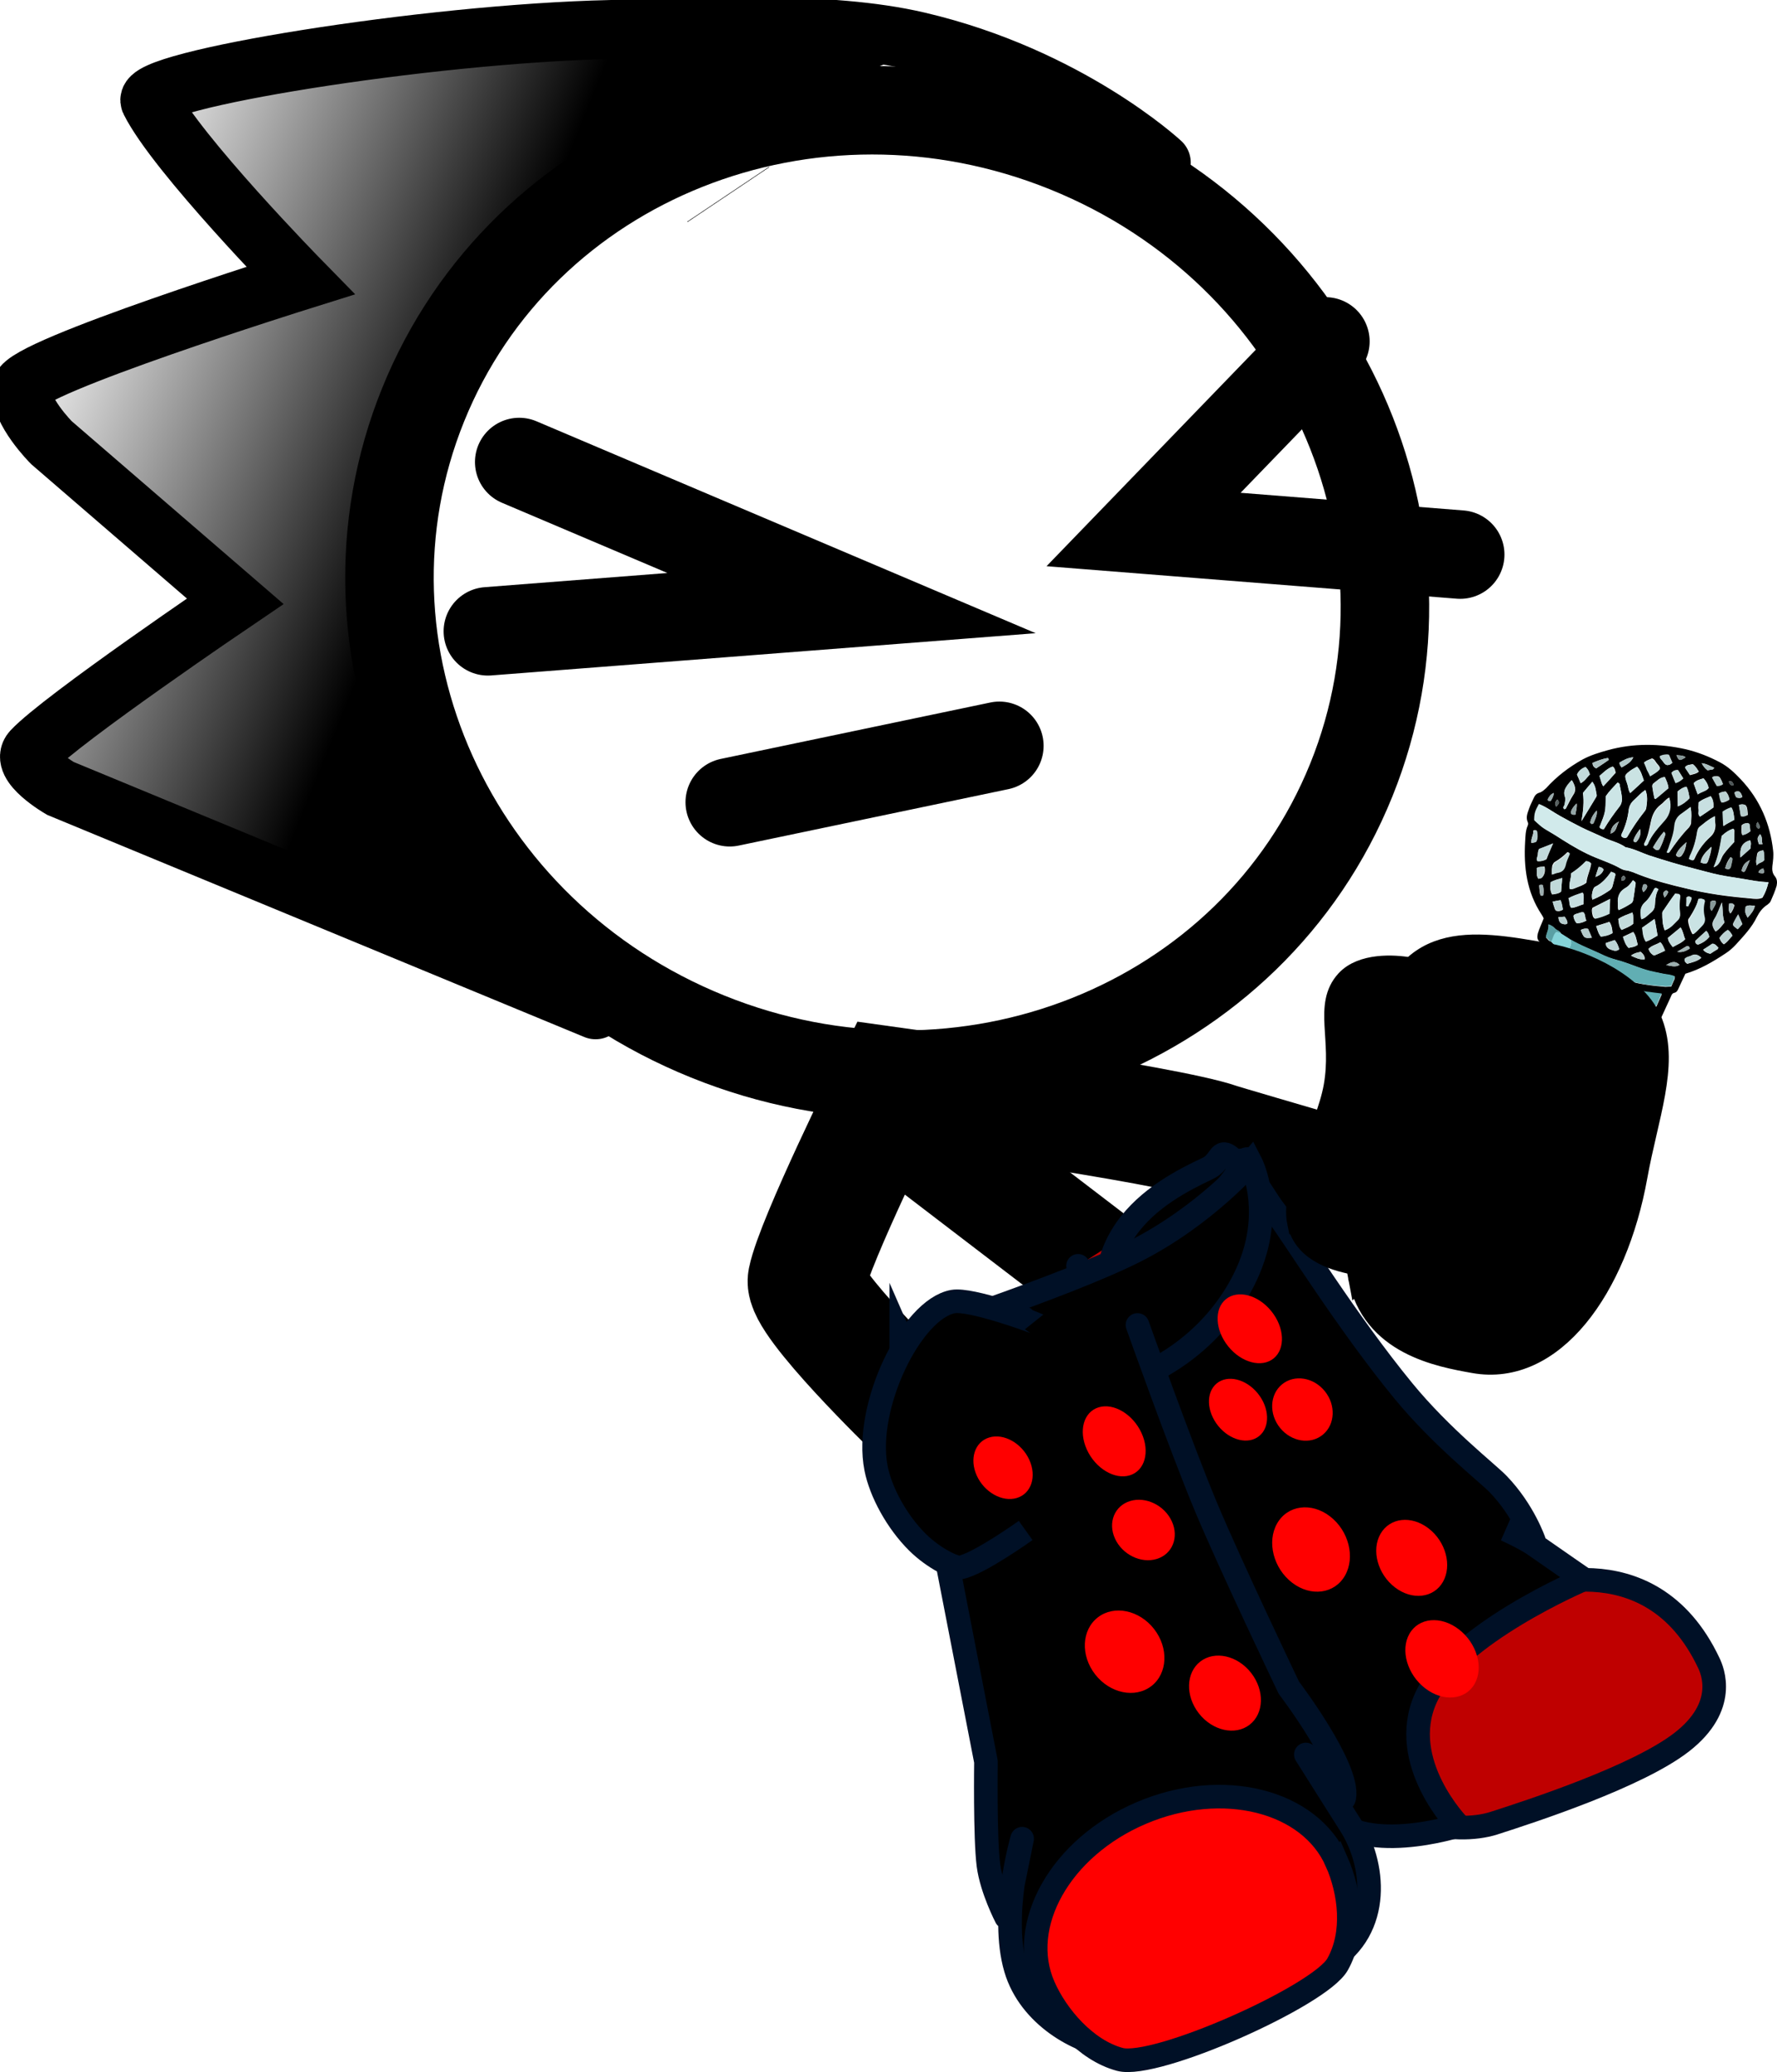 <svg version="1.1" xmlns="http://www.w3.org/2000/svg" xmlns:xlink="http://www.w3.org/1999/xlink" width="90.354" height="105.356" viewBox="0,0,90.354,105.356"><defs><linearGradient x1="209.477" y1="165.032" x2="188.677" y2="156.622" gradientUnits="userSpaceOnUse" id="color-1"><stop offset="0" stop-color="#000000"/><stop offset="1" stop-color="#000000" stop-opacity="0"/></linearGradient></defs><g transform="translate(-187.472,-139.978)"><g data-paper-data="{&quot;isPaintingLayer&quot;:true}" stroke-miterlimit="10" stroke-dasharray="" stroke-dashoffset="0" style="mix-blend-mode: normal"><g stroke-linejoin="miter"><path d="M256.179,179.643c-5.042,12.47 -19.694,18.308 -32.726,13.038c-13.032,-5.269 -19.509,-19.65 -14.467,-32.12c5.042,-12.47 19.694,-18.308 32.726,-13.038c13.032,5.269 19.509,19.65 14.467,32.12z" fill="none" fill-rule="nonzero" stroke="#000000" stroke-width="4.5" stroke-linecap="butt"/><g stroke-linecap="butt"><g fill-rule="nonzero"><path d="M224.495,149.859l0.008,0.012" data-paper-data="{&quot;index&quot;:null}" fill="#ffab19" stroke="#000000" stroke-width="5"/><g data-paper-data="{&quot;index&quot;:null}" fill="none" stroke="none" stroke-width="1" font-family="sans-serif" font-weight="normal" font-size="12" text-anchor="start"/></g><path d="M224.495,149.859l0.008,0.012" data-paper-data="{&quot;index&quot;:null}" fill="#ffab19" fill-rule="nonzero" stroke="#000000" stroke-width="5"/><path d="M231.854,171.127" fill="#001026" fill-rule="evenodd" stroke="#000000" stroke-width="5"/><g data-paper-data="{&quot;index&quot;:null}" fill="none" fill-rule="nonzero" stroke="none" stroke-width="1" font-family="sans-serif" font-weight="normal" font-size="12" text-anchor="start"/><g data-paper-data="{&quot;index&quot;:null}" fill="none" fill-rule="nonzero" stroke="none" stroke-width="1" font-family="sans-serif" font-weight="normal" font-size="12" text-anchor="start"/></g><path d="M217.755,191.32l-27.213,-11.255c0,0 -2.102,-1.216 -1.442,-1.922c1.512,-1.618 10.332,-7.593 10.332,-7.593l-9.344,-8.064c0,0 -1.635,-1.636 -1.519,-2.775c0.108,-1.059 14.179,-5.467 14.179,-5.467c0,0 -6.311,-6.445 -7.645,-9.121c-0.524,-1.051 13.983,-3.437 23.417,-3.644c4.616,-0.101 11.008,-0.481 15.631,0.601c7.664,1.793 12.366,6.166 12.366,6.166" fill="none" fill-rule="nonzero" stroke="#000000" stroke-width="3" stroke-linecap="round"/><path d="M188.809,179.364c0,0 0.035,-1.5 1.899,-2.831c2.335,-1.667 8.505,-2.679 7.857,-5.488c-0.839,-3.639 -12.701,-7.942 -9.819,-10.926c2.366,-2.451 13.009,-4.041 13.785,-5.961c0.775,-1.916 -3.931,-2.463 -5.329,-5.995c-1.987,-5.024 -0.318,-4.355 -0.318,-4.355c0,0 13.667,-2.534 19.865,-2.667c5.815,-0.125 16.246,1.891 16.246,1.891c0,0 -18.999,7.146 -23.992,13.809c-5.535,7.386 3.773,31.208 3.773,31.208z" data-paper-data="{&quot;index&quot;:null}" fill="url(#color-1)" fill-rule="nonzero" stroke="none" stroke-width="0" stroke-linecap="butt"/></g><path d="M232.082,195.872l10.922,8.354" fill="none" fill-rule="nonzero" stroke="#000000" stroke-width="6" stroke-linecap="round" stroke-linejoin="miter"/><path d="M233.925,211.626c0,0 -5.654,-5.47 -5.433,-6.568c0.4,-1.99 4.306,-9.865 4.306,-9.865c0,0 13.94,1.922 16.624,2.852c0.45,0.156 12.164,3.566 12.164,3.566" fill="none" fill-rule="nonzero" stroke="#000000" stroke-width="6" stroke-linecap="round" stroke-linejoin="miter"/><g><g><g stroke="#001026" stroke-width="1.2"><path d="M250.588,198.978l14.246,21.931c0,0 6.5,-2.792 9.528,3.632c0.173,0.366 0.973,2.188 -1.376,4.015c-2.25,1.749 -7.604,3.498 -9.565,4.127c-0.911,0.292 -2.486,0.363 -3.8,-0.205c-1.323,-0.573 -1.952,-2.054 -2.356,-2.862c-0.165,-0.329 -14.977,-25.276 -14.977,-25.276" fill="#bf0000" fill-rule="evenodd" stroke-linecap="round" stroke-linejoin="round"/><path d="M244.754,209.657c-3.103,-6.584 1.621,-9.09 4.142,-10.278c1.096,-0.517 0.079,-2.182 3.585,2.427c0.772,1.015 3.49,5.41 6.338,8.882c1.95,2.378 4.275,4.176 4.828,4.75c1.308,1.356 1.834,2.925 1.834,2.925l-1.445,-0.609c0,0 0.972,0.441 1.435,0.764c1.44,1.004 2.535,1.759 2.535,1.759c0,0 -6.576,2.777 -8.041,6.049c-1.465,3.271 1.677,6.476 1.677,6.476c0,0 -5.082,1.637 -6.764,-0.777c-0.415,-0.595 -0.639,-2.872 -0.639,-2.872c0,0 -0.486,0.378 -0.725,-0.058c-0.122,-0.222 -1.081,-3.945 -2.813,-7.806c-2.28,-5.083 -5.5,-10.685 -5.947,-11.633z" fill="#000000" fill-rule="nonzero" stroke-linecap="butt" stroke-linejoin="miter"/></g><path d="M234.344,209.09c-0.104,-0.187 1.258,-0.164 3.74,-1.325c3.274,-1.531 8.029,-4.392 9.322,-5.285c3.353,-2.316 3.284,-3.978 3.561,-3.483c1.024,1.831 0.721,6.323 -3.311,8.579c-1.772,0.992 -5.168,3.476 -7.599,3.868c-3.101,0.5 -5.139,-1.328 -5.713,-2.354z" fill="#004fd9" fill-rule="nonzero" stroke="#001026" stroke-width="1.2" stroke-linecap="butt" stroke-linejoin="miter"/><g fill-rule="nonzero" stroke-linecap="butt" stroke-linejoin="miter"><g fill="none" stroke="none" stroke-width="1" font-family="sans-serif" font-weight="normal" font-size="12" text-anchor="start"/><path d="M233.299,208.09c0,0 8.343,-2.701 11.897,-4.5c3.554,-1.8 5.874,-4.498 5.874,-4.498c0,0 0.946,1.82 0.251,4.4c-0.538,1.997 -2.185,4.612 -5.225,6.171c-2.769,1.421 -6.167,2.39 -8.304,1.96c-3.24,-0.652 -4.493,-3.534 -4.493,-3.534z" fill="#000000" stroke="#001026" stroke-width="1.2"/></g><g stroke="#001026" stroke-width="1.2"><path d="M244.19,208.452c0,0 10.506,28.549 9.999,28.914c-1.456,1.049 -11.287,3.103 -11.287,3.103l-8.023,-29.974" data-paper-data="{&quot;index&quot;:null}" fill="#ffab19" fill-rule="evenodd" stroke-linecap="round" stroke-linejoin="round"/><path d="M245.309,207.347c0,0 2.155,6.07 3.463,9.206c1.255,3.008 4.234,9.239 4.234,9.239c0,0 3.095,4.063 2.819,5.585c-0.128,0.705 -1.955,-2.19 -1.955,-2.19c0,0 2.057,3.265 2.242,3.551c1.289,1.996 1.617,5.299 -1.029,6.953c-2.905,1.816 -7.798,4.673 -11.241,4.307c-1.465,-0.156 -4.015,-1.496 -4.726,-3.928c-0.802,-2.742 0.328,-6.601 0.328,-6.601l-0.813,3.997c0,0 -0.741,-1.422 -0.901,-2.656c-0.18,-1.387 -0.126,-5.261 -0.126,-5.261l-3.835,-19.731" data-paper-data="{&quot;index&quot;:null}" fill="#000000" fill-rule="evenodd" stroke-linecap="round" stroke-linejoin="round"/><path d="M255.435,234.634c0.683,1.556 0.943,3.632 0.047,5.225c-0.899,1.599 -9.246,5.322 -11.071,4.831c-1.733,-0.467 -3.208,-2.194 -3.875,-3.713c-1.369,-3.118 0.856,-7.066 4.97,-8.817c4.114,-1.752 8.559,-0.644 9.928,2.475z" fill="#ff0000" fill-rule="nonzero" stroke-linecap="butt" stroke-linejoin="miter"/></g></g><g fill="#000000" fill-rule="nonzero" stroke="#001026" stroke-width="1.2" stroke-linecap="butt" stroke-linejoin="miter"><path d="M239.623,217.797c0,0 -2.401,1.715 -3.316,1.879c-0.282,0.05 -1.355,-0.457 -2.189,-1.285c-1.04,-1.033 -1.862,-2.538 -2.102,-3.755c-0.618,-3.133 1.803,-8.1 3.914,-8.478c0.915,-0.164 4.121,1.029 4.125,1.034"/></g></g><g data-paper-data="{&quot;index&quot;:null}" fill-rule="nonzero" stroke="none" stroke-width="1" stroke-linecap="butt" stroke-linejoin="miter"><path d="M265.795,187.898c-0.172,-0.124 -0.169,-0.272 -0.134,-0.445c0.077,-0.269 0.206,-0.517 0.301,-0.779c-0.032,-0.069 -0.063,-0.137 -0.102,-0.19c-0.767,-1.161 -0.916,-2.416 -0.84,-3.714c0.017,-0.274 0.017,-0.554 0.129,-0.809c0.021,-0.048 0.031,-0.118 0.01,-0.164c-0.116,-0.251 -0.025,-0.459 0.055,-0.689c0.066,-0.198 0.168,-0.383 0.252,-0.574c0.049,-0.112 0.133,-0.209 0.273,-0.248c0.14,-0.038 0.249,-0.145 0.351,-0.236c0.522,-0.58 1.146,-1.063 1.855,-1.458c0.403,-0.215 0.831,-0.346 1.277,-0.47c1.312,-0.363 2.642,-0.344 3.973,-0.045c0.597,0.141 1.176,0.369 1.728,0.661c0.418,0.22 0.752,0.539 1.061,0.866c0.984,1.041 1.494,2.27 1.644,3.619c0.032,0.256 -0.003,0.522 -0.038,0.789c-0.017,0.18 -0.01,0.351 0.123,0.516c0.123,0.142 0.13,0.313 0.095,0.486c-0.077,0.269 -0.189,0.524 -0.301,0.779c-0.035,0.08 -0.098,0.13 -0.161,0.18c-0.256,0.161 -0.414,0.379 -0.543,0.628c-0.256,0.535 -0.673,0.969 -1.072,1.41c-0.154,0.164 -0.326,0.32 -0.526,0.447c-0.638,0.422 -1.28,0.805 -2.038,1.031c-0.105,0.239 -0.235,0.487 -0.346,0.742c-0.042,0.096 -0.091,0.207 -0.224,0.23c-0.116,0.029 -0.14,0.132 -0.182,0.227c-0.297,0.631 -0.577,1.268 -0.875,1.899c-0.641,1.412 -1.288,2.84 -1.964,4.238c-0.662,1.366 -1.27,2.753 -1.897,4.133c-0.098,0.223 -0.224,0.417 -0.322,0.64c-0.476,1.084 -0.952,2.168 -1.445,3.245c-0.084,0.191 -0.133,0.396 -0.315,0.53c-0.063,0.05 -0.081,0.137 -0.116,0.216c-0.35,0.797 -0.724,1.603 -1.074,2.4c-0.014,0.032 -0.035,0.08 -0.049,0.112c-0.094,0.262 -0.273,0.341 -0.568,0.356c-0.986,0.042 -1.888,-0.201 -2.707,-0.728c-0.207,-0.138 -0.4,-0.307 -0.562,-0.501c-0.123,-0.142 -0.137,-0.297 -0.085,-0.463c0.157,-0.499 0.297,-1.005 0.461,-1.52c0.119,-0.365 0.28,-0.731 0.346,-1.116c0.143,-0.841 0.503,-1.615 0.699,-2.436c0.119,-0.458 0.195,-0.914 0.332,-1.365c0.15,-0.483 0.259,-0.964 0.384,-1.438c0.234,-0.861 0.51,-1.725 0.727,-2.593c0.258,-1.151 0.587,-2.274 0.915,-3.397c0.108,-0.387 0.217,-0.775 0.325,-1.162c0.182,-0.602 0.37,-1.219 0.552,-1.82c0.105,-0.333 0.168,-0.663 0.272,-0.996c0.094,-0.356 0.227,-0.658 0.346,-1.023zM266.332,187.847c0.169,0.179 0.351,0.325 0.573,0.431c0.393,0.323 0.854,0.541 1.314,0.76c0.576,0.283 1.197,0.508 1.801,0.727c0.692,0.253 1.401,0.327 2.134,0.391c0.084,-0.004 0.168,-0.009 0.295,-0.015c0.056,-0.128 0.112,-0.255 0.168,-0.383c0.014,-0.032 0.01,-0.071 0.014,-0.125c-0.123,-0.048 -0.253,-0.081 -0.39,-0.097c-0.232,-0.035 -0.432,-0.095 -0.663,-0.13c-0.569,-0.111 -1.092,-0.373 -1.64,-0.533c-0.288,-0.095 -0.59,-0.157 -0.864,-0.284c-0.594,-0.289 -1.222,-0.499 -1.787,-0.852c-0.144,-0.094 -0.306,-0.195 -0.45,-0.289c-0.028,-0.123 -0.183,-0.147 -0.256,-0.213c-0.084,-0.089 -0.169,-0.179 -0.369,-0.238c0.032,0.256 -0.112,0.442 -0.126,0.661c0.081,0.05 0.109,0.174 0.246,0.19zM266.796,188.665c-0.341,-0.302 -0.439,-0.36 -0.681,-0.418c-0.066,0.198 -0.126,0.38 -0.192,0.579c-0.049,0.112 -0.014,0.219 0.071,0.308c0.056,0.06 0.144,0.094 0.2,0.154c0.214,0.215 0.492,0.38 0.78,0.475c0.088,0.128 0.228,0.183 0.369,0.239c0.783,0.327 1.542,0.662 2.36,0.909c0.365,0.106 0.737,0.197 1.099,0.264c0.291,0.04 0.6,0.087 0.895,-0.022c0.091,-0.207 0.182,-0.414 0.273,-0.622c-0.154,-0.023 -0.291,-0.04 -0.411,-0.049c-0.548,-0.066 -1.081,-0.163 -1.587,-0.325c-0.653,-0.201 -1.271,-0.481 -1.896,-0.746c-0.298,-0.117 -0.537,-0.323 -0.843,-0.425c-0.109,-0.174 -0.278,-0.259 -0.436,-0.321zM261.183,207.264c0.204,0.192 0.443,0.305 0.695,0.386c0.011,0.023 0.039,0.053 0.056,0.06c0.428,0.15 0.871,0.268 1.32,0.276c0.263,0.01 0.519,0.036 0.772,-0.07c0.392,-0.893 0.784,-1.785 1.197,-2.726c-0.498,0.01 -0.955,-0.076 -1.404,-0.178c-0.397,-0.081 -0.727,-0.267 -1.11,-0.38c-0.14,-0.055 -0.256,-0.119 -0.397,-0.175c-0.176,-0.163 -0.383,-0.3 -0.639,-0.42c-0.21,0.478 -0.265,0.98 -0.426,1.44c-0.15,0.483 -0.283,0.973 -0.426,1.44c0.109,0.174 0.235,0.261 0.362,0.348zM262.151,203.887c0.088,0.128 0.221,0.199 0.362,0.254c0.112,0.119 0.277,0.165 0.428,0.243c0.485,0.209 1.004,0.339 1.52,0.43c0.309,0.047 0.632,0.062 0.948,-0.001c0.028,-0.064 0.074,-0.121 0.102,-0.184c0.343,-0.781 0.679,-1.546 1.039,-2.321c0.382,-0.822 0.756,-1.628 1.138,-2.45c0.549,-1.205 1.11,-2.386 1.659,-3.591c0.63,-1.341 1.2,-2.687 1.866,-4.015c0.116,-0.216 0.203,-0.462 0.308,-0.701c-0.221,-0.012 -0.439,0.014 -0.646,-0.03c-0.677,-0.098 -1.33,-0.299 -1.97,-0.532c-0.562,-0.221 -1.117,-0.458 -1.671,-0.695c-0.214,-0.122 -0.418,-0.22 -0.632,-0.342c-0.098,-0.151 -0.27,-0.181 -0.397,-0.268c-0.144,-0.094 -0.256,-0.213 -0.439,-0.266c-0.105,0.146 -0.126,0.287 -0.157,0.405c-0.22,1.016 -0.587,1.994 -0.86,2.989c-0.178,0.64 -0.356,1.281 -0.517,1.928c-0.234,0.861 -0.444,1.714 -0.671,2.559c-0.182,0.695 -0.363,1.39 -0.562,2.078c-0.203,0.743 -0.416,1.463 -0.636,2.199c-0.192,0.672 -0.391,1.36 -0.573,2.055c0.151,0.078 0.214,0.215 0.362,0.254zM277.394,184.832c-0.449,-0.008 -0.846,-0.09 -1.25,-0.155c-0.421,-0.072 -0.832,-0.122 -1.246,-0.21c-0.397,-0.081 -0.797,-0.201 -1.187,-0.298c-0.407,-0.104 -0.815,-0.208 -1.232,-0.335c-0.383,-0.113 -0.776,-0.249 -1.159,-0.362c-0.393,-0.136 -0.758,-0.336 -1.18,-0.408c-0.327,-0.241 -0.741,-0.329 -1.103,-0.49c-0.372,-0.184 -0.776,-0.343 -1.148,-0.526c-0.355,-0.177 -0.72,-0.377 -1.068,-0.569c-0.365,-0.2 -0.685,-0.456 -1.071,-0.608c-0.203,0.369 -0.252,0.48 -0.238,0.823c0.176,0.163 0.351,0.325 0.576,0.47c0.277,0.165 0.555,0.33 0.843,0.518c0.548,0.346 1.085,0.67 1.7,0.911c0.421,0.166 0.85,0.315 1.243,0.545c0.081,0.05 0.186,0.092 0.305,0.101c0.232,0.035 0.453,0.141 0.664,0.224c0.772,0.304 1.587,0.512 2.391,0.697c1.057,0.266 2.127,0.407 3.219,0.499c0.214,0.028 0.428,0.056 0.632,-0.032c0.14,-0.225 0.228,-0.471 0.308,-0.795zM271.134,180.146c-0.231,0.152 -0.393,0.332 -0.571,0.504c-0.165,0.141 -0.266,0.325 -0.28,0.544c-0.056,0.408 -0.171,0.811 -0.356,1.187c-0.014,0.032 -0.017,0.087 -0.024,0.103c0.067,0.082 0.137,0.11 0.246,0.097c0.025,-0.009 0.056,-0.034 0.063,-0.05c0.256,-0.442 0.546,-0.869 0.872,-1.283c0.046,-0.057 0.105,-0.146 0.098,-0.223c0.042,-0.283 0.084,-0.565 -0.047,-0.878zM269.023,182.139c0.242,-0.41 0.511,-0.79 0.792,-1.147c0.091,-0.114 0.123,-0.232 0.126,-0.38c-0.004,-0.226 -0.057,-0.434 -0.103,-0.657c-0.007,-0.078 -0.007,-0.171 -0.127,-0.181c-0.207,0.236 -0.424,0.45 -0.596,0.7c0.005,0.787 0.004,0.787 -0.314,1.559c0.032,0.069 0.095,0.112 0.221,0.106zM272.649,185.415c-0.196,0.259 -0.375,0.526 -0.554,0.792c-0.046,0.057 -0.091,0.114 -0.102,0.184c0.011,0.303 0.004,0.6 0.124,0.89c0.295,-0.108 0.452,-0.327 0.656,-0.509c0.102,-0.091 0.126,-0.193 0.122,-0.326c-0.028,-0.31 -0.022,-0.607 0.009,-0.912c0.007,-0.016 -0.021,-0.046 -0.042,-0.091c-0.06,-0.005 -0.137,-0.016 -0.214,-0.028zM274.666,181.479c-0.34,0.165 -0.551,0.363 -0.778,0.554c-0.077,0.082 -0.095,0.168 -0.112,0.255c-0.063,0.424 -0.178,0.827 -0.37,1.219c-0.021,0.048 -0.024,0.103 -0.045,0.15c0.186,0.092 0.228,0.09 0.284,-0.038c0.182,-0.415 0.445,-0.778 0.781,-1.076c0.203,-0.182 0.27,-0.38 0.273,-0.622c-0.021,-0.139 -0.032,-0.256 -0.032,-0.443zM271.088,182.969c0.088,0.034 0.133,-0.022 0.161,-0.086c0.196,-0.446 0.525,-0.822 0.855,-1.197c0.259,-0.309 0.35,-0.704 0.241,-1.158c-0.186,0.095 -0.273,0.248 -0.424,0.357c-0.309,0.234 -0.442,0.537 -0.511,0.883c-0.084,0.378 -0.15,0.764 -0.339,1.1c-0.003,0.055 0.007,0.078 0.018,0.1zM273.43,181.012c-0.189,0.15 -0.333,0.243 -0.459,0.343c-0.214,0.159 -0.315,0.343 -0.343,0.594c-0.028,0.344 -0.133,0.677 -0.255,1.003c-0.031,0.118 -0.087,0.246 -0.136,0.358c0.081,0.05 0.119,0.01 0.133,-0.022c0.291,-0.428 0.599,-0.849 0.971,-1.226c0.053,-0.073 0.098,-0.13 0.116,-0.216c0.01,-0.258 0.038,-0.508 -0.026,-0.833zM273.825,185.691c-0.063,0.331 -0.241,0.597 -0.403,0.87c-0.035,0.08 -0.116,0.123 -0.116,0.216c-0.003,0.148 0.095,0.486 0.226,0.706c0.193,-0.111 0.312,-0.289 0.459,-0.436c0.116,-0.123 0.154,-0.257 0.122,-0.419c-0.042,-0.278 -0.05,-0.543 0.01,-0.819c0.007,-0.016 -0.014,-0.062 -0.025,-0.084c-0.063,-0.044 -0.133,-0.071 -0.274,-0.033zM267.359,184.382c0.007,0.265 -0.129,0.529 -0.062,0.798c0.13,0.032 0.218,-0.027 0.316,-0.063c0.179,-0.079 0.361,-0.12 0.526,-0.26c0.021,-0.328 0.196,-0.633 0.241,-0.971c-0.067,-0.082 -0.155,-0.117 -0.256,-0.119c-0.224,0.23 -0.477,0.429 -0.764,0.615zM270.497,184.737c-0.105,0.146 -0.21,0.291 -0.347,0.368c-0.33,0.188 -0.431,0.466 -0.41,0.792c0.011,0.116 -0.031,0.212 0.032,0.349c0.246,-0.09 0.445,-0.217 0.645,-0.344c0.056,-0.034 0.084,-0.098 0.102,-0.184c0.035,-0.267 0.08,-0.511 0.115,-0.777c0.021,-0.048 0.014,-0.125 -0.137,-0.203zM269.391,184.302c-0.224,0.323 -0.47,0.6 -0.81,0.766c-0.074,0.027 -0.084,0.098 -0.112,0.162c-0.045,0.15 -0.073,0.308 -0.031,0.493c0.344,-0.127 0.6,-0.288 0.863,-0.465c0.088,-0.059 0.14,-0.132 0.165,-0.234c0.042,-0.189 0.101,-0.371 0.143,-0.561c0.007,-0.016 -0.014,-0.062 -0.025,-0.084c-0.053,-0.021 -0.105,-0.041 -0.193,-0.076zM275.657,182.785c-0,-0.187 0.007,-0.39 0.006,-0.577c-0.011,-0.023 -0.021,-0.046 -0.042,-0.091c-0.256,0.068 -0.445,0.217 -0.593,0.365c-0.094,0.543 -0.174,1.053 -0.412,1.595c0.358,-0.158 0.347,-0.462 0.49,-0.648c0.165,-0.234 0.357,-0.439 0.55,-0.644zM271.056,179.667c-0.092,-0.26 -0.148,-0.507 -0.345,-0.715c-0.119,0.084 -0.242,0.129 -0.337,0.204c-0.095,0.075 -0.207,0.143 -0.256,0.255c-0.01,0.164 0.071,0.308 0.109,0.454c0.039,0.146 0.035,0.294 0.141,0.429c0.235,-0.207 0.445,-0.404 0.687,-0.627zM267.886,181.729c0.28,-0.451 0.508,-0.828 0.735,-1.206c0.014,-0.032 0.053,-0.073 0.031,-0.118c-0.046,-0.224 -0.043,-0.465 -0.222,-0.667c-0.168,0.196 -0.329,0.375 -0.473,0.562c0.067,0.456 0.015,0.903 -0.072,1.43zM270.924,186.719c0.207,-0.049 0.312,-0.195 0.438,-0.295c0.151,-0.109 0.249,-0.239 0.256,-0.442c0.017,-0.274 0.034,-0.547 0.181,-0.789c-0.109,-0.08 -0.186,-0.092 -0.228,0.004c-0.123,0.232 -0.252,0.48 -0.448,0.646c-0.273,0.248 -0.238,0.542 -0.199,0.875zM269.34,185.684c-0.347,0.181 -0.631,0.313 -0.898,0.451c-0.049,0.112 -0.024,0.196 -0.017,0.274c0.025,0.084 0.018,0.194 0.127,0.274c0.249,-0.052 0.495,-0.142 0.73,-0.255c0.038,-0.228 0.052,-0.447 0.059,-0.743zM271.754,187.549c-0.053,-0.301 -0.103,-0.564 -0.145,-0.842c-0.214,0.159 -0.421,0.302 -0.628,0.445c0.032,0.256 0.036,0.481 0.183,0.708c0.221,-0.081 0.396,-0.199 0.589,-0.31zM272.123,179.488c-0.253,0.013 -0.396,0.199 -0.572,0.317c-0.056,0.034 -0.074,0.121 -0.059,0.182c0.035,0.201 0.06,0.379 0.102,0.564c-0.007,0.016 0.028,0.03 0.063,0.044c0.221,-0.175 0.431,-0.373 0.652,-0.547c-0.018,-0.194 -0.102,-0.377 -0.187,-0.559zM274.592,181.038c0.007,-0.203 0.007,-0.39 -0.138,-0.578c-0.203,0.088 -0.442,0.163 -0.614,0.319c0.004,0.132 -0.028,0.251 0,0.374c0.011,0.116 -0.063,0.237 0.074,0.347c0.231,-0.152 0.463,-0.304 0.677,-0.463zM272.28,187.663c0.007,0.171 0.13,0.313 0.246,0.471c0.224,-0.136 0.463,-0.21 0.631,-0.406c-0.084,-0.183 -0.095,-0.393 -0.232,-0.596c-0.221,0.175 -0.424,0.357 -0.645,0.531zM275.026,185.864c-0.144,0.28 -0.224,0.604 -0.403,0.87c-0.14,0.225 -0.073,0.401 0.082,0.612c0.2,-0.127 0.312,-0.289 0.449,-0.459c-0.116,-0.345 -0.071,-0.682 -0.128,-1.022zM267.001,181.119c0.077,0.012 0.098,-0.036 0.119,-0.084c0.109,-0.2 0.207,-0.424 0.333,-0.617c0.203,-0.275 0.098,-0.504 -0.054,-0.769c-0.084,0.098 -0.154,0.164 -0.207,0.236c-0.137,0.171 -0.231,0.339 -0.15,0.577c0.039,0.146 0.011,0.303 -0.01,0.445c-0.046,0.057 -0.116,0.123 -0.031,0.212zM266.384,184.447c0.116,-0.029 0.196,-0.072 0.27,-0.099c0.232,-0.058 0.347,-0.181 0.396,-0.386c0.035,-0.173 0.129,-0.342 0.182,-0.508c0.021,-0.048 0.06,-0.089 -0.056,-0.153c-0.186,0.189 -0.407,0.364 -0.656,0.509c-0.056,0.034 -0.091,0.114 -0.119,0.177c-0.021,0.141 -0.035,0.267 -0.017,0.461zM270.514,186.95c-0,-0.187 0.024,-0.383 -0.036,-0.575c-0.253,0.106 -0.509,0.174 -0.723,0.333c0.035,0.201 0.018,0.381 0.169,0.553c0.203,-0.088 0.417,-0.154 0.589,-0.31zM272.784,180.982c0.253,-0.106 0.442,-0.256 0.596,-0.42c-0.035,-0.201 -0.06,-0.379 -0.155,-0.584c-0.182,0.04 -0.326,0.133 -0.459,0.249c0.014,0.249 0.011,0.49 0.018,0.755zM268.63,187.068c0.056,0.153 0.074,0.253 0.134,0.352c0.032,0.069 0.07,0.121 0.109,0.174c0.211,-0.011 0.418,-0.06 0.593,-0.178c-0.018,-0.194 -0.036,-0.388 -0.162,-0.568c-0.221,0.081 -0.428,0.131 -0.674,0.221zM266.441,182.862c-0.277,0.115 -0.474,0.188 -0.702,0.285c-0.046,0.057 -0.077,0.175 -0.066,0.292c-0.007,0.109 -0.091,0.207 -0.021,0.328c0.179,0.014 0.319,-0.024 0.456,-0.101c0.094,-0.262 0.199,-0.501 0.332,-0.804zM271.065,178.754c0.053,0.114 0.106,0.228 0.158,0.343c0.053,0.114 0.113,0.213 0.165,0.327c0.2,-0.127 0.379,-0.206 0.491,-0.368c-0.011,-0.116 -0.102,-0.19 -0.169,-0.272c-0.067,-0.082 -0.113,-0.212 -0.242,-0.245c-0.154,0.07 -0.295,0.108 -0.403,0.215zM270.747,188.013c-0.07,-0.215 -0.074,-0.44 -0.229,-0.651c-0.179,0.079 -0.34,0.165 -0.519,0.244c0.07,0.215 0.113,0.4 0.288,0.562c0.158,-0.031 0.302,-0.031 0.46,-0.156zM268.993,179.958c0.231,-0.245 0.431,-0.466 0.631,-0.687c-0.028,-0.123 -0.039,-0.24 -0.148,-0.32c-0.27,0.099 -0.456,0.288 -0.659,0.47c0.028,0.123 0.056,0.247 0.109,0.361c-0.01,0.071 0.018,0.1 0.067,0.176zM267.986,185.955c-0.028,-0.217 0.056,-0.408 -0.029,-0.591c-0.263,0.083 -0.502,0.158 -0.726,0.294c0.074,0.16 0.004,0.319 0.137,0.484c0.211,-0.011 0.379,-0.113 0.617,-0.187zM275.515,181.046c-0.165,0.047 -0.319,0.117 -0.445,0.217c0.021,0.233 0.025,0.459 0.033,0.723c0.182,-0.134 0.344,-0.22 0.554,-0.324c-0.021,-0.233 -0.032,-0.443 -0.141,-0.616zM266.318,184.832c-0.021,0.235 -0.045,0.431 0.074,0.628c0.175,-0.024 0.326,-0.04 0.453,-0.14c0.014,-0.219 0.045,-0.431 0.055,-0.689c-0.207,0.049 -0.396,0.106 -0.582,0.201zM273.794,180.37c0.207,-0.143 0.442,-0.163 0.554,-0.324c-0.035,-0.201 -0.134,-0.352 -0.257,-0.494c-0.189,0.056 -0.372,0.097 -0.502,0.251c0.067,0.176 0.116,0.345 0.204,0.566zM272.137,188.317c-0.074,-0.16 -0.113,-0.306 -0.243,-0.432c-0.2,0.127 -0.442,0.163 -0.603,0.342c0.056,0.153 0.134,0.258 0.285,0.336c0.196,-0.072 0.382,-0.167 0.561,-0.247zM268.311,179.354c-0.049,-0.169 -0.109,-0.267 -0.211,-0.363c-0.179,0.079 -0.354,0.197 -0.438,0.388c0.063,0.137 0.127,0.274 0.183,0.427c0.217,-0.12 0.319,-0.304 0.466,-0.452zM275.562,187.551c-0.07,-0.121 -0.13,-0.219 -0.228,-0.277c-0.175,0.118 -0.316,0.25 -0.428,0.411c0.046,0.13 0.106,0.228 0.214,0.309c0.193,-0.111 0.294,-0.295 0.442,-0.443zM269.115,187.932c0.021,0.233 0.155,0.304 0.32,0.35c0.123,0.048 0.26,0.065 0.368,-0.042c-0.049,-0.169 -0.106,-0.322 -0.229,-0.464c-0.165,0.047 -0.312,0.102 -0.46,0.156zM276.475,183.125c0.01,-0.164 0.066,-0.292 -0.022,-0.42c-0.47,0.133 -0.515,0.47 -0.487,0.874c0.172,-0.157 0.337,-0.298 0.508,-0.454zM267.643,186.924c0.186,-0.002 0.326,-0.04 0.495,-0.142c-0.088,-0.128 -0.035,-0.294 -0.148,-0.413c-0.112,-0.026 -0.175,0.024 -0.267,0.045c-0.098,0.036 -0.2,0.034 -0.249,0.145c0.028,0.123 0.056,0.247 0.169,0.366zM271.52,183.064c0.151,0.172 0.27,0.181 0.351,0.045c0.109,-0.2 0.182,-0.414 0.248,-0.613c0.028,-0.064 0.045,-0.15 -0.046,-0.224c-0.214,0.252 -0.392,0.519 -0.553,0.792zM273.124,188.743c-0.007,0.109 0.042,0.185 0.141,0.242c0.239,-0.074 0.505,-0.119 0.709,-0.301c-0.169,-0.179 -0.341,-0.209 -0.534,-0.098c-0.098,0.036 -0.225,0.043 -0.316,0.156zM273.942,183.83c0.246,0.097 0.312,0.085 0.375,-0.058c0.08,-0.23 0.168,-0.476 0.178,-0.734c-0.266,0.232 -0.508,0.454 -0.554,0.792zM275.851,186.469c-0.074,0.121 -0.123,0.232 -0.189,0.337c-0.116,0.216 -0.116,0.216 0.165,0.42c0.084,-0.098 0.193,-0.205 0.238,-0.261c-0.084,-0.183 -0.141,-0.336 -0.215,-0.496zM273.543,178.832c-0.14,0.038 -0.312,0.008 -0.389,0.183c0.07,0.121 0.165,0.233 0.246,0.377c0.165,-0.047 0.34,-0.072 0.449,-0.179c-0.088,-0.128 -0.151,-0.265 -0.306,-0.382zM274.228,187.307c-0.179,0.173 -0.375,0.339 -0.554,0.511c0,0.093 0.025,0.178 0.144,0.188c0.221,-0.081 0.421,-0.208 0.565,-0.395c-0.028,-0.123 -0.07,-0.215 -0.155,-0.304zM275.986,181.475c0.13,0.032 0.246,0.003 0.358,-0.065c-0.007,-0.078 -0.014,-0.155 -0.021,-0.233c-0.018,-0.1 -0.018,-0.194 -0.109,-0.267c-0.105,-0.041 -0.207,-0.044 -0.312,0.008c0.025,0.178 0.06,0.379 0.085,0.557zM272.667,179.795c0.165,-0.047 0.284,-0.131 0.393,-0.238c-0.098,-0.151 -0.179,-0.295 -0.267,-0.423c-0.161,-0.007 -0.274,0.061 -0.333,0.149c0.067,0.176 0.134,0.352 0.208,0.512zM276.471,182.245c-0.011,-0.116 -0.021,-0.233 -0.05,-0.356c-0.011,-0.023 -0.046,-0.037 -0.074,-0.066c-0.091,0.02 -0.211,0.011 -0.319,0.117c-0.003,0.148 -0.038,0.321 0.029,0.497c0.175,-0.024 0.288,-0.093 0.414,-0.192zM276.799,183.982c0.095,-0.168 0.302,-0.124 0.372,-0.284c-0.014,-0.155 0.031,-0.305 -0.053,-0.488c-0.158,0.031 -0.298,0.07 -0.309,0.234c-0.01,0.164 -0.091,0.301 -0.01,0.538zM274.436,188.473c0.119,-0.084 0.256,-0.161 0.368,-0.229c0.025,-0.009 0.021,-0.048 0.035,-0.08c-0.074,-0.066 -0.127,-0.181 -0.306,-0.195c-0.144,0.093 -0.295,0.202 -0.463,0.304c0.095,0.112 0.193,0.169 0.365,0.2zM272.504,178.759c-0.063,-0.137 -0.12,-0.29 -0.172,-0.404c-0.179,-0.014 -0.319,0.024 -0.442,0.069c-0.031,0.119 0.084,0.183 0.134,0.258c0.049,0.075 0.091,0.167 0.221,0.199c0.084,-0.004 0.175,-0.024 0.26,-0.122zM266.417,185.824c0.039,0.146 0.074,0.253 0.109,0.361c0.004,0.039 0.049,0.075 0.06,0.098c0.123,0.048 0.239,0.019 0.351,-0.049c-0.032,-0.162 -0.046,-0.317 -0.12,-0.477c-0.126,0.006 -0.242,0.036 -0.4,0.067zM276.332,186.639c0.161,-0.18 0.322,-0.359 0.368,-0.603c-0.179,-0.014 -0.326,-0.054 -0.47,0.039c-0.031,0.306 -0.031,0.306 0.102,0.564zM267.844,187.264c0.165,0.42 0.183,0.427 0.569,0.392c-0.056,-0.153 -0.137,-0.297 -0.194,-0.45c-0.13,-0.032 -0.246,-0.003 -0.375,0.058zM275.409,180.631c-0.032,-0.162 -0.078,-0.292 -0.19,-0.411c-0.042,0.002 -0.109,0.013 -0.175,0.024c-0.049,0.018 -0.105,0.052 -0.154,0.07c0.032,0.162 0.039,0.333 0.144,0.468c0.126,-0.006 0.256,-0.068 0.375,-0.151zM265.693,184.661c0.067,-0.011 0.158,-0.031 0.196,-0.072c0.13,-0.155 0.165,-0.328 0.119,-0.552c-0.133,0.022 -0.288,-0.001 -0.382,0.074c0,0.187 -0.059,0.369 0.067,0.55zM269.275,178.611c-0.011,-0.023 -0.021,-0.046 -0.042,-0.091c-0.284,0.038 -0.537,0.144 -0.789,0.25c0.004,0.132 0.053,0.208 0.186,0.279c0.207,-0.143 0.431,-0.279 0.645,-0.438zM273.222,182.799c-0.21,0.198 -0.431,0.373 -0.533,0.65c-0.007,0.016 0.049,0.075 0.084,0.089c0.088,0.034 0.186,-0.002 0.221,-0.081c0.144,-0.187 0.2,-0.408 0.227,-0.658zM275.075,179.845c-0.046,-0.13 -0.092,-0.26 -0.186,-0.372c-0.123,-0.048 -0.225,-0.051 -0.361,0.026c0.081,0.144 0.155,0.304 0.243,0.432c0.119,0.01 0.211,-0.011 0.305,-0.086zM270.4,188.569c0.239,0.113 0.442,0.211 0.702,0.183c0.01,-0.164 -0.085,-0.276 -0.204,-0.379c-0.182,0.04 -0.34,0.072 -0.498,0.197zM265.339,182.84c0.2,-0.034 0.225,-0.043 0.246,-0.09c0.088,-0.152 0.063,-0.331 0.031,-0.493c-0.014,-0.062 -0.095,-0.112 -0.19,-0.037c0.042,0.185 -0.119,0.365 -0.087,0.62zM269.928,178.999c0.224,-0.136 0.459,-0.249 0.596,-0.513c-0.295,0.015 -0.502,0.158 -0.695,0.269c-0.017,0.087 0.021,0.139 0.099,0.244zM267.029,186.588c-0.109,0.013 -0.211,0.011 -0.319,0.024c0.025,0.178 0.081,0.331 0.295,0.359c0.06,0.005 0.119,0.01 0.165,-0.047c0.007,-0.109 -0.053,-0.208 -0.141,-0.336zM275.189,184.133c0.158,0.062 0.242,0.058 0.281,-0.077c0.031,-0.119 0.063,-0.237 0.077,-0.362c0.003,-0.055 -0.011,-0.116 -0.088,-0.128c-0.137,0.171 -0.214,0.346 -0.27,0.567zM268.657,181.191c-0.161,0.18 -0.287,0.373 -0.326,0.601c-0.007,0.016 0.049,0.075 0.067,0.082c0.035,0.014 0.091,-0.02 0.105,-0.052c0.073,-0.214 0.193,-0.392 0.154,-0.631zM267.577,181.401c0.017,-0.18 0.094,-0.355 0.066,-0.572c-0.179,0.173 -0.291,0.334 -0.28,0.451c-0.007,0.109 0.063,0.137 0.214,0.122zM272.187,189.047c0.232,0.035 0.477,0.132 0.684,-0.011c-0.26,-0.252 -0.467,-0.109 -0.684,0.011zM273.215,186.049c0.035,0.014 0.06,0.005 0.095,0.019c0.052,-0.166 0.186,-0.282 0.161,-0.46c-0.098,-0.057 -0.158,-0.062 -0.246,-0.003c0.004,0.132 0,0.281 -0.01,0.445zM270.859,182.131c-0.151,0.202 -0.263,0.364 -0.329,0.562c-0.014,0.032 0.007,0.078 0.06,0.098c0.018,0.007 0.06,0.005 0.084,-0.004c0.161,-0.18 0.245,-0.371 0.185,-0.656zM265.907,184.97c-0.119,-0.01 -0.186,0.002 -0.172,0.063c0.004,0.132 0.025,0.272 0.046,0.411c0.025,0.084 0.077,0.105 0.158,0.062c0.024,-0.196 0.035,-0.36 -0.032,-0.536zM274.291,179.144c0.091,-0.02 0.175,-0.024 0.267,-0.045c0.025,-0.009 0.039,-0.041 0.077,-0.082c-0.211,-0.083 -0.383,-0.207 -0.639,-0.233c0.081,0.144 0.141,0.242 0.295,0.359zM268.759,184.054c-0.052,0.166 -0.098,0.317 -0.164,0.515c0.246,-0.09 0.361,-0.213 0.414,-0.379c-0.067,-0.082 -0.112,-0.119 -0.249,-0.135zM274.447,185.823c0.021,0.139 -0.091,0.301 0.06,0.472c0.221,-0.362 0.256,-0.442 0.182,-0.508c-0.088,-0.034 -0.154,-0.023 -0.242,0.036zM269.792,181.749c-0.316,0.156 -0.4,0.348 -0.434,0.614c0.33,-0.095 0.287,-0.373 0.434,-0.614zM276.445,183.711c-0.291,0.147 -0.368,0.323 -0.417,0.528c-0.007,0.016 0.021,0.046 0.056,0.059c0.053,0.021 0.102,0.003 0.116,-0.029c0.088,-0.152 0.14,-0.319 0.245,-0.558zM275.395,185.915c-0.01,0.164 -0.063,0.331 0.064,0.511c0.123,-0.139 0.168,-0.289 0.207,-0.423c-0.084,-0.089 -0.162,-0.101 -0.27,-0.088zM277.089,182.899c-0.06,-0.192 0.017,-0.367 -0.13,-0.5c-0.151,0.202 -0.151,0.202 -0.056,0.502c0.042,-0.002 0.084,-0.004 0.186,-0.002zM272.751,188.372c0.267,0.049 0.453,-0.046 0.628,-0.164c-0.011,-0.116 -0.081,-0.144 -0.155,-0.117c-0.144,0.093 -0.305,0.179 -0.473,0.281zM275.763,180.527c0.112,0.026 0.207,0.044 0.302,-0.031c-0.035,-0.107 -0.07,-0.215 -0.169,-0.272c-0.095,-0.019 -0.161,-0.007 -0.225,0.043c0,0.093 0.032,0.162 0.092,0.26zM271.035,185.341c0.109,-0.107 0.186,-0.189 0.193,-0.298c-0.004,-0.039 -0.032,-0.069 -0.06,-0.098c-0.053,-0.021 -0.137,-0.016 -0.14,0.038c-0.042,0.096 -0.091,0.207 0.007,0.358zM273.181,178.483c-0.137,-0.11 -0.312,-0.085 -0.467,-0.109c0.12,0.29 0.155,0.304 0.467,0.109zM266.6,180.999c0.175,-0.211 0.175,-0.211 0.059,-0.369c-0.077,0.082 -0.161,0.18 -0.059,0.369zM272.295,185.332c-0.049,-0.075 -0.102,-0.096 -0.133,-0.071c-0.144,0.093 -0.147,0.148 -0.052,0.353c0.102,-0.091 0.144,-0.187 0.186,-0.282zM277.126,184.129c-0.123,0.045 -0.228,0.097 -0.242,0.223c0.302,0.063 0.333,0.038 0.242,-0.223zM266.477,180.296c-0.154,0.07 -0.228,0.191 -0.294,0.295c-0.028,0.064 0.004,0.132 0.137,0.11c0.067,-0.105 0.14,-0.225 0.157,-0.405zM276.842,181.774c-0.105,0.146 -0.087,0.246 0.039,0.333c0,0 0.042,-0.002 0.049,-0.018c0.06,-0.089 -0.018,-0.194 -0.088,-0.315zM269.915,184.751c0.119,0.01 0.182,-0.04 0.193,-0.111c0.014,-0.032 -0.007,-0.078 -0.035,-0.107c-0.028,-0.03 -0.095,-0.019 -0.109,0.013c-0.039,0.041 -0.067,0.105 -0.049,0.205zM275.383,179.705c0.021,0.139 0.07,0.215 0.239,0.206c-0.032,-0.162 -0.088,-0.222 -0.239,-0.206z" fill="#000000"/><path d="M267.24,190.28c0.555,0.237 1.11,0.474 1.671,0.695c0.632,0.249 1.292,0.433 1.97,0.532c0.214,0.028 0.407,0.011 0.646,0.03c-0.112,0.255 -0.192,0.485 -0.308,0.701c-0.658,1.311 -1.236,2.673 -1.866,4.015c-0.567,1.198 -1.11,2.386 -1.659,3.591c-0.381,0.822 -0.756,1.628 -1.138,2.45c-0.361,0.774 -0.679,1.546 -1.039,2.321c-0.028,0.064 -0.056,0.128 -0.102,0.184c-0.323,0.079 -0.621,0.055 -0.948,0.001c-0.516,-0.091 -1.036,-0.22 -1.52,-0.43c-0.158,-0.062 -0.323,-0.108 -0.428,-0.243c0.172,0.03 0.327,0.147 0.555,0.143c-0.011,-0.303 0.161,-0.554 0.255,-0.816c0.007,-0.016 0.014,-0.032 -0.004,-0.039c0.049,-0.486 0.252,-0.948 0.36,-1.429c0.035,-0.173 0.017,-0.367 0.122,-0.513c0.175,-0.305 0.15,-0.67 0.325,-0.975c0.007,-0.016 0.003,-0.055 0.017,-0.087c0.08,-0.324 0.136,-0.638 0.252,-0.948c0.154,-0.351 0.154,-0.725 0.343,-1.062c-0.014,-0.249 0.112,-0.442 0.192,-0.672c0.014,-0.032 0.021,-0.048 0.035,-0.08c-0,-0.374 0.217,-0.681 0.286,-1.028c0.07,-0.346 0.252,-0.667 0.339,-1.007c0.108,-0.387 0.157,-0.779 0.378,-1.141c0.014,-0.032 0.035,-0.08 0.031,-0.118c-0.028,-0.217 0.108,-0.387 0.175,-0.586c0.042,-0.096 0.109,-0.2 0.115,-0.31c-0.007,-0.171 0.066,-0.292 0.129,-0.435c0.035,-0.08 0.088,-0.153 0.08,-0.23c-0.014,-0.249 0.119,-0.458 0.21,-0.665c0.035,-0.08 0.088,-0.152 0.08,-0.23c-0.011,-0.21 0.084,-0.378 0.161,-0.554c0.126,-0.287 0.129,-0.622 0.273,-0.902c0.039,-0.041 0.007,-0.109 0.01,-0.164z" fill="#87d7dc"/><path d="M267.24,190.28c-0.003,0.055 0.028,0.123 0.007,0.171c-0.144,0.28 -0.164,0.608 -0.273,0.902c-0.077,0.175 -0.172,0.344 -0.161,0.554c0.007,0.078 -0.045,0.15 -0.08,0.23c-0.091,0.207 -0.207,0.423 -0.21,0.665c0.007,0.078 -0.063,0.143 -0.08,0.23c-0.063,0.143 -0.119,0.271 -0.129,0.435c-0.007,0.109 -0.073,0.214 -0.115,0.31c-0.066,0.198 -0.203,0.369 -0.175,0.586c0.004,0.039 -0.017,0.087 -0.031,0.118c-0.214,0.346 -0.269,0.754 -0.378,1.141c-0.094,0.355 -0.276,0.676 -0.339,1.007c-0.07,0.346 -0.287,0.654 -0.286,1.028c0.011,0.023 -0.021,0.048 -0.035,0.08c-0.091,0.207 -0.207,0.423 -0.192,0.672c-0.207,0.33 -0.206,0.704 -0.343,1.062c-0.133,0.303 -0.171,0.624 -0.252,0.948c-0.014,0.032 -0.003,0.055 -0.017,0.087c-0.175,0.305 -0.15,0.67 -0.325,0.975c-0.095,0.168 -0.07,0.346 -0.122,0.513c-0.126,0.474 -0.311,0.943 -0.36,1.429c-0.007,0.016 0.004,0.039 0.004,0.039c-0.094,0.262 -0.266,0.512 -0.255,0.816c-0.211,0.011 -0.358,-0.122 -0.555,-0.143c-0.14,-0.055 -0.281,-0.111 -0.362,-0.255c0.042,-0.096 0.109,-0.2 0.115,-0.31c0.024,-0.383 0.189,-0.711 0.301,-1.06c0.112,-0.349 0.136,-0.732 0.343,-1.062c-0.014,-0.249 0.112,-0.442 0.192,-0.672c0.014,-0.032 0.035,-0.08 0.031,-0.118c-0.025,-0.178 0.08,-0.324 0.126,-0.474c0.035,-0.08 0.07,-0.159 0.08,-0.23c0.066,-0.385 0.157,-0.779 0.318,-1.146c0.021,-0.048 0.067,-0.105 0.045,-0.15c-0.018,-0.194 0.07,-0.346 0.14,-0.506c0.095,-0.168 0.042,-0.376 0.143,-0.561c0.13,-0.248 0.147,-0.522 0.224,-0.791c0.119,-0.365 0.161,-0.741 0.322,-1.107c0.028,-0.064 0.081,-0.137 0.066,-0.198c-0.014,-0.155 0.066,-0.292 0.112,-0.442c0.056,-0.128 0.094,-0.262 0.108,-0.387c0.021,-0.235 0.077,-0.456 0.175,-0.679c0.129,-0.342 0.153,-0.725 0.36,-1.055c0.014,-0.032 0.017,-0.087 0.031,-0.118c0.094,-0.355 0.171,-0.718 0.3,-1.06c0.154,-0.351 0.168,-0.757 0.357,-1.094c0.021,-0.048 0.007,-0.109 0.01,-0.164c0.056,-0.221 0.136,-0.451 0.28,-0.638c0.095,0.019 0.165,0.046 0.242,0.058c0.225,0.144 0.421,0.259 0.643,0.365z" fill="#b0eef2"/><path d="M277.394,184.832c-0.08,0.324 -0.168,0.57 -0.343,0.781c-0.196,0.072 -0.411,0.044 -0.632,0.032c-1.085,-0.109 -2.162,-0.233 -3.219,-0.499c-0.797,-0.201 -1.611,-0.409 -2.391,-0.697c-0.211,-0.083 -0.432,-0.189 -0.664,-0.224c-0.095,-0.019 -0.2,-0.06 -0.305,-0.101c-0.393,-0.229 -0.829,-0.363 -1.243,-0.545c-0.59,-0.251 -1.152,-0.565 -1.7,-0.911c-0.27,-0.181 -0.548,-0.346 -0.843,-0.518c-0.232,-0.129 -0.4,-0.307 -0.576,-0.47c0.003,-0.335 0.035,-0.454 0.238,-0.823c0.379,0.168 0.706,0.408 1.071,0.608c0.348,0.193 0.713,0.393 1.068,0.569c0.372,0.184 0.769,0.359 1.148,0.526c0.355,0.177 0.769,0.265 1.103,0.49c0.421,0.072 0.786,0.272 1.18,0.408c0.376,0.129 0.776,0.249 1.159,0.362c0.4,0.12 0.807,0.224 1.232,0.335c0.39,0.097 0.79,0.217 1.187,0.298c0.414,0.088 0.825,0.137 1.246,0.21c0.439,0.079 0.835,0.16 1.285,0.169z" fill="#d1eaeb"/><path d="M266.608,189.937c-0.077,-0.012 -0.147,-0.039 -0.242,-0.058c-0.144,0.187 -0.235,0.394 -0.28,0.638c-0.003,0.055 0.011,0.116 -0.01,0.164c-0.189,0.337 -0.22,0.736 -0.357,1.094c-0.147,0.335 -0.206,0.704 -0.301,1.06c-0.014,0.032 -0.017,0.087 -0.031,0.118c-0.207,0.33 -0.206,0.704 -0.36,1.055c-0.091,0.207 -0.154,0.444 -0.175,0.679c-0.021,0.141 -0.059,0.276 -0.108,0.387c-0.063,0.143 -0.137,0.264 -0.112,0.442c0.014,0.062 -0.038,0.134 -0.066,0.198c-0.154,0.351 -0.203,0.743 -0.321,1.107c-0.077,0.269 -0.094,0.543 -0.224,0.791c-0.095,0.168 -0.042,0.376 -0.143,0.561c-0.088,0.152 -0.182,0.321 -0.14,0.506c-0.003,0.055 -0.024,0.103 -0.045,0.15c-0.161,0.367 -0.245,0.745 -0.318,1.146c-0.017,0.087 -0.07,0.159 -0.08,0.23c-0.063,0.143 -0.15,0.296 -0.126,0.474c0.004,0.039 -0.017,0.087 -0.031,0.118c-0.091,0.207 -0.207,0.424 -0.192,0.672c-0.207,0.33 -0.231,0.713 -0.343,1.062c-0.112,0.349 -0.283,0.692 -0.3,1.059c-0.007,0.109 -0.073,0.214 -0.115,0.31c-0.165,-0.046 -0.228,-0.183 -0.344,-0.248c0.206,-0.704 0.381,-1.383 0.573,-2.055c0.203,-0.743 0.416,-1.463 0.636,-2.199c0.199,-0.688 0.381,-1.383 0.562,-2.078c0.234,-0.861 0.444,-1.714 0.671,-2.559c0.178,-0.64 0.356,-1.281 0.517,-1.928c0.272,-0.996 0.622,-1.98 0.86,-2.989c0.038,-0.134 0.042,-0.283 0.157,-0.405c0.158,0.062 0.295,0.172 0.439,0.266c0.074,0.066 0.246,0.097 0.351,0.232z" fill="#87d7dc"/><path d="M262.696,204.662c0.383,0.113 0.72,0.283 1.109,0.38c0.449,0.102 0.906,0.188 1.404,0.178c-0.406,0.925 -0.805,1.833 -1.197,2.726c-0.27,0.099 -0.526,0.073 -0.772,0.07c-0.467,-0.015 -0.885,-0.142 -1.32,-0.276c-0.018,-0.007 -0.046,-0.037 -0.056,-0.059c0.2,-0.033 0.203,-0.182 0.224,-0.323c0.052,-0.353 0.122,-0.7 0.279,-1.012c0.028,-0.064 0.056,-0.128 0.066,-0.198c0.028,-0.344 0.185,-0.656 0.265,-0.98c0.042,-0.189 0.063,-0.33 -0.004,-0.506z" fill="#61afb4"/><path d="M267.276,187.714c0.572,0.337 1.194,0.563 1.787,0.852c0.274,0.126 0.569,0.205 0.864,0.284c0.541,0.175 1.071,0.421 1.64,0.533c0.225,0.051 0.449,0.102 0.663,0.13c0.137,0.016 0.267,0.049 0.39,0.097c-0.003,0.055 0,0.093 -0.014,0.125c-0.056,0.128 -0.112,0.255 -0.168,0.383c-0.109,0.013 -0.193,0.018 -0.295,0.015c-0.716,-0.057 -1.45,-0.121 -2.134,-0.391c-0.604,-0.219 -1.225,-0.445 -1.801,-0.727c-0.46,-0.218 -0.927,-0.421 -1.314,-0.76c0.102,0.003 0.186,0.092 0.298,0.024c0.112,-0.162 0.256,-0.348 0.084,-0.565z" fill="#61aeb3"/><path d="M267.228,188.947c0.312,0.086 0.551,0.292 0.843,0.425c0.625,0.265 1.25,0.529 1.896,0.746c0.523,0.168 1.057,0.266 1.587,0.325c0.137,0.016 0.274,0.033 0.411,0.049c-0.098,0.223 -0.182,0.415 -0.273,0.622c-0.295,0.108 -0.593,0.085 -0.895,0.022c-0.362,-0.067 -0.741,-0.142 -1.099,-0.264c-0.818,-0.247 -1.577,-0.583 -2.36,-0.909c-0.14,-0.055 -0.281,-0.11 -0.369,-0.239c0.035,-0.08 0.088,-0.153 0.08,-0.23c-0,-0.187 0.101,-0.371 0.178,-0.547z" fill="#61aeb3"/><path d="M262.696,204.662c0.056,0.153 0.053,0.301 0.001,0.468c-0.08,0.324 -0.238,0.636 -0.265,0.98c-0.01,0.071 -0.038,0.134 -0.066,0.198c-0.147,0.335 -0.21,0.665 -0.279,1.012c-0.014,0.125 -0.024,0.29 -0.224,0.323c-0.27,-0.088 -0.502,-0.216 -0.695,-0.386c0.045,-0.244 0.073,-0.495 0.206,-0.704c0.014,-0.032 0.017,-0.087 0.031,-0.118c0.087,-0.34 0.182,-0.695 0.286,-1.028c0.045,-0.15 0.101,-0.278 0.129,-0.435c0.024,-0.196 0.091,-0.394 0.256,-0.535c0.095,0.019 0.165,0.046 0.242,0.058c0.123,0.048 0.256,0.12 0.379,0.168z" fill="#87d7dc"/><path d="M271.134,180.146c0.113,0.306 0.089,0.596 0.047,0.878c-0.01,0.071 -0.052,0.166 -0.098,0.223c-0.343,0.407 -0.617,0.842 -0.872,1.283c-0.007,0.016 -0.039,0.041 -0.063,0.05c-0.091,0.02 -0.179,-0.014 -0.246,-0.097c0.014,-0.032 0.01,-0.071 0.024,-0.103c0.186,-0.376 0.318,-0.772 0.356,-1.187c0.031,-0.212 0.108,-0.387 0.28,-0.544c0.196,-0.166 0.34,-0.352 0.571,-0.504z" fill="#cce5e6"/><path d="M269.023,182.139c-0.126,0.006 -0.19,-0.037 -0.221,-0.106c0.301,-0.779 0.301,-0.779 0.314,-1.559c0.154,-0.257 0.396,-0.48 0.596,-0.7c0.137,0.016 0.112,0.119 0.127,0.181c0.046,0.224 0.099,0.431 0.103,0.657c-0.003,0.148 -0.035,0.267 -0.126,0.38c-0.28,0.357 -0.55,0.737 -0.792,1.147z" fill="#cce5e6"/><path d="M262.299,204.488c-0.077,-0.012 -0.147,-0.039 -0.242,-0.058c-0.165,0.141 -0.231,0.339 -0.256,0.535c-0.028,0.157 -0.084,0.285 -0.129,0.435c-0.105,0.333 -0.199,0.688 -0.286,1.028c-0.014,0.032 -0.017,0.087 -0.031,0.118c-0.123,0.232 -0.143,0.467 -0.206,0.704c-0.126,-0.087 -0.235,-0.167 -0.334,-0.318c0.143,-0.467 0.258,-0.964 0.426,-1.44c0.143,-0.467 0.216,-0.962 0.426,-1.44c0.274,0.126 0.457,0.273 0.632,0.436z" fill="#60adb2"/><path d="M272.649,185.415c0.077,0.012 0.137,0.016 0.214,0.028c0.021,0.046 0.032,0.069 0.042,0.091c-0.049,0.299 -0.038,0.602 -0.009,0.912c0.004,0.132 -0.021,0.235 -0.122,0.326c-0.186,0.189 -0.343,0.407 -0.656,0.509c-0.12,-0.29 -0.131,-0.593 -0.124,-0.89c0.003,-0.055 0.056,-0.128 0.102,-0.184c0.179,-0.266 0.357,-0.532 0.554,-0.792z" fill="#cce5e6"/><path d="M274.666,181.479c0,0.187 0.011,0.303 0.015,0.436c-0.003,0.242 -0.07,0.44 -0.273,0.622c-0.326,0.32 -0.606,0.678 -0.781,1.076c-0.056,0.128 -0.081,0.137 -0.284,0.038c0.021,-0.048 0.024,-0.103 0.045,-0.15c0.193,-0.392 0.308,-0.795 0.37,-1.219c0.024,-0.103 0.042,-0.189 0.112,-0.255c0.245,-0.184 0.456,-0.382 0.796,-0.547z" fill="#cae2e3"/><path d="M271.088,182.969c-0.011,-0.023 -0.014,-0.062 -0.007,-0.078c0.196,-0.353 0.28,-0.731 0.339,-1.1c0.07,-0.346 0.203,-0.649 0.511,-0.883c0.151,-0.109 0.245,-0.277 0.424,-0.357c0.134,0.445 0.036,0.855 -0.241,1.158c-0.329,0.375 -0.669,0.728 -0.855,1.197c-0.039,0.041 -0.067,0.105 -0.172,0.063z" fill="#c9e1e2"/><path d="M273.43,181.012c0.064,0.324 0.036,0.575 0.001,0.842c-0.017,0.087 -0.052,0.166 -0.116,0.216c-0.354,0.384 -0.68,0.798 -0.971,1.226c-0.014,0.032 -0.053,0.073 -0.133,0.022c0.049,-0.112 0.105,-0.239 0.136,-0.358c0.122,-0.326 0.227,-0.658 0.255,-1.003c0.028,-0.251 0.136,-0.451 0.343,-0.594c0.151,-0.109 0.295,-0.202 0.484,-0.352z" fill="#c9e1e2"/><path d="M273.825,185.691c0.14,-0.038 0.228,-0.004 0.316,0.031c0.011,0.023 0.014,0.062 0.025,0.084c-0.077,0.269 -0.076,0.549 -0.009,0.819c0.032,0.162 -0.007,0.296 -0.122,0.419c-0.147,0.148 -0.284,0.318 -0.459,0.436c-0.13,-0.219 -0.246,-0.564 -0.226,-0.706c-0,-0.093 0.063,-0.143 0.116,-0.216c0.101,-0.278 0.298,-0.537 0.36,-0.868z" fill="#cae3e4"/><path d="M267.359,184.382c0.288,-0.186 0.522,-0.393 0.747,-0.622c0.119,0.01 0.19,0.037 0.256,0.119c-0.038,0.321 -0.22,0.642 -0.241,0.971c-0.165,0.141 -0.347,0.181 -0.526,0.26c-0.098,0.036 -0.186,0.095 -0.316,0.063c-0.049,-0.262 0.08,-0.511 0.08,-0.791z" fill="#c8e0e1"/><path d="M270.497,184.737c0.151,0.078 0.141,0.149 0.13,0.219c-0.035,0.267 -0.063,0.518 -0.115,0.777c-0.01,0.071 -0.038,0.134 -0.102,0.184c-0.2,0.127 -0.417,0.247 -0.645,0.344c-0.046,-0.13 -0.021,-0.233 -0.032,-0.349c-0.032,-0.349 0.069,-0.627 0.41,-0.792c0.161,-0.086 0.266,-0.232 0.354,-0.384z" fill="#cbe4e5"/><path d="M269.391,184.302c0.088,0.034 0.14,0.055 0.193,0.076c0.004,0.039 0.032,0.069 0.025,0.084c-0.042,0.189 -0.101,0.371 -0.143,0.561c-0.024,0.103 -0.077,0.175 -0.165,0.234c-0.263,0.177 -0.537,0.331 -0.863,0.465c-0.06,-0.192 -0.014,-0.342 0.031,-0.493c0.028,-0.064 0.056,-0.128 0.112,-0.162c0.34,-0.165 0.586,-0.443 0.81,-0.766z" fill="#c8e0e1"/><path d="M267.228,188.947c-0.077,0.175 -0.179,0.36 -0.168,0.57c0.007,0.078 -0.045,0.15 -0.08,0.23c-0.305,-0.101 -0.565,-0.26 -0.78,-0.475c0.133,-0.209 0.161,-0.46 0.21,-0.665c0.158,-0.031 0.26,0.065 0.379,0.074c0.165,0.046 0.334,0.131 0.439,0.266z" fill="#85d5d9"/><path d="M275.657,182.785c-0.193,0.205 -0.386,0.409 -0.568,0.637c-0.151,0.202 -0.122,0.513 -0.491,0.648c0.238,-0.542 0.325,-1.069 0.412,-1.595c0.165,-0.141 0.354,-0.291 0.593,-0.365c0.021,0.046 0.032,0.069 0.042,0.091c0.018,0.194 0.018,0.381 0.011,0.584z" fill="#c6dede"/><path d="M271.056,179.667c-0.242,0.223 -0.452,0.42 -0.694,0.643c-0.098,-0.151 -0.095,-0.299 -0.141,-0.429c-0.039,-0.146 -0.12,-0.29 -0.109,-0.454c0.049,-0.112 0.161,-0.18 0.256,-0.255c0.095,-0.075 0.207,-0.143 0.337,-0.204c0.204,0.192 0.26,0.439 0.352,0.699z" fill="#cae3e3"/><path d="M267.886,181.729c0.087,-0.527 0.139,-0.973 0.079,-1.446c0.161,-0.18 0.305,-0.366 0.473,-0.562c0.172,0.217 0.176,0.443 0.222,0.667c0.004,0.039 -0.017,0.087 -0.031,0.118c-0.228,0.378 -0.455,0.756 -0.742,1.222z" fill="#cae3e4"/><path d="M270.924,186.718c-0.064,-0.324 -0.099,-0.618 0.199,-0.875c0.203,-0.182 0.326,-0.414 0.448,-0.646c0.042,-0.096 0.137,-0.077 0.228,-0.004c-0.147,0.241 -0.164,0.515 -0.181,0.789c-0.007,0.203 -0.105,0.333 -0.256,0.442c-0.126,0.1 -0.224,0.23 -0.438,0.295z" fill="#c8e0e1"/><path d="M267.276,187.714c0.165,0.233 0.029,0.404 -0.073,0.588c-0.112,0.068 -0.204,-0.005 -0.298,-0.024c-0.221,-0.106 -0.404,-0.252 -0.573,-0.431c0.095,-0.168 0.101,-0.371 0.259,-0.496c0.095,0.019 0.147,0.039 0.218,0.067c0.162,0.101 0.323,0.202 0.467,0.296z" fill="#85d4d9"/><path d="M269.34,185.684c0,0.281 -0.02,0.515 -0.024,0.757c-0.235,0.113 -0.481,0.204 -0.73,0.255c-0.109,-0.08 -0.102,-0.19 -0.127,-0.274c-0.025,-0.084 -0.049,-0.169 0.017,-0.274c0.224,-0.136 0.516,-0.283 0.863,-0.465z" fill="#c7dfe0"/><path d="M271.754,187.549c-0.193,0.111 -0.368,0.229 -0.607,0.303c-0.148,-0.226 -0.151,-0.452 -0.183,-0.708c0.207,-0.143 0.414,-0.286 0.628,-0.445c0.078,0.292 0.109,0.548 0.163,0.849z" fill="#c8e0e1"/><path d="M272.123,179.488c0.084,0.183 0.169,0.366 0.18,0.575c-0.203,0.182 -0.424,0.357 -0.652,0.547c-0.035,-0.014 -0.07,-0.028 -0.063,-0.044c-0.042,-0.185 -0.078,-0.386 -0.102,-0.564c-0.007,-0.078 0.003,-0.148 0.059,-0.182c0.189,-0.15 0.326,-0.32 0.579,-0.333z" fill="#c4dcdd"/><path d="M274.592,181.038c-0.231,0.152 -0.445,0.311 -0.677,0.463c-0.119,-0.103 -0.063,-0.231 -0.074,-0.347c-0.011,-0.116 0.003,-0.242 -0,-0.374c0.172,-0.157 0.403,-0.215 0.614,-0.319c0.144,0.188 0.144,0.375 0.138,0.578z" fill="#c8e0e1"/><path d="M272.28,187.663c0.221,-0.175 0.417,-0.341 0.645,-0.531c0.12,0.197 0.13,0.406 0.232,0.596c-0.168,0.196 -0.407,0.27 -0.631,0.406c-0.134,-0.165 -0.239,-0.3 -0.246,-0.471z" fill="#c6ddde"/><path d="M275.026,185.864c0.057,0.34 0.011,0.677 0.135,1.006c-0.137,0.171 -0.249,0.332 -0.449,0.459c-0.162,-0.194 -0.222,-0.386 -0.082,-0.612c0.179,-0.266 0.27,-0.567 0.396,-0.854z" fill="#b9cfd0"/><path d="M267.001,181.119c-0.084,-0.089 0.003,-0.148 0.014,-0.219c0.028,-0.157 0.073,-0.308 0.01,-0.445c-0.063,-0.231 0.031,-0.399 0.15,-0.577c0.053,-0.073 0.123,-0.139 0.207,-0.236c0.151,0.265 0.257,0.494 0.054,0.769c-0.144,0.187 -0.224,0.417 -0.333,0.617c-0.021,0.048 -0.042,0.096 -0.102,0.091z" fill="#c0d8d8"/><path d="M266.384,184.447c-0.025,-0.178 -0.004,-0.319 0.052,-0.447c0.028,-0.064 0.063,-0.143 0.119,-0.177c0.249,-0.145 0.452,-0.327 0.656,-0.509c0.123,0.048 0.077,0.105 0.056,0.153c-0.07,0.159 -0.147,0.335 -0.182,0.508c-0.056,0.221 -0.172,0.344 -0.396,0.386c-0.109,0.013 -0.182,0.04 -0.305,0.086z" fill="#c1d9d9"/><path d="M270.514,186.95c-0.182,0.134 -0.379,0.206 -0.589,0.31c-0.151,-0.172 -0.127,-0.368 -0.169,-0.553c0.214,-0.159 0.47,-0.226 0.723,-0.333c0.053,0.208 0.036,0.388 0.036,0.575z" fill="#c3dbdc"/><path d="M272.784,180.982c-0.007,-0.265 -0.004,-0.506 -0.018,-0.755c0.133,-0.116 0.259,-0.216 0.459,-0.249c0.102,0.19 0.12,0.384 0.155,0.584c-0.161,0.18 -0.344,0.314 -0.596,0.42z" fill="#c3dadb"/><path d="M268.63,187.068c0.239,-0.074 0.453,-0.14 0.667,-0.205c0.127,0.181 0.144,0.375 0.162,0.568c-0.186,0.095 -0.375,0.152 -0.593,0.178c-0.039,-0.053 -0.088,-0.128 -0.109,-0.174c-0.046,-0.13 -0.063,-0.231 -0.127,-0.368z" fill="#c4dbdc"/><path d="M266.441,182.862c-0.133,0.303 -0.238,0.542 -0.35,0.797c-0.137,0.077 -0.277,0.115 -0.456,0.101c-0.07,-0.121 0.014,-0.219 0.021,-0.328c0.007,-0.109 0.031,-0.212 0.066,-0.292c0.246,-0.09 0.442,-0.163 0.719,-0.278z" fill="#c2d9da"/><path d="M271.065,178.754c0.126,-0.1 0.256,-0.161 0.389,-0.183c0.147,0.039 0.176,0.163 0.242,0.245c0.067,0.082 0.165,0.14 0.169,0.272c-0.105,0.146 -0.291,0.241 -0.491,0.368c-0.053,-0.114 -0.106,-0.228 -0.165,-0.327c-0.046,-0.13 -0.092,-0.26 -0.144,-0.375z" fill="#c5ddde"/><path d="M270.747,188.013c-0.158,0.125 -0.319,0.117 -0.467,0.172c-0.158,-0.156 -0.218,-0.347 -0.289,-0.562c0.179,-0.079 0.358,-0.158 0.519,-0.245c0.162,0.194 0.165,0.42 0.236,0.635z" fill="#c3dbdc"/><path d="M268.993,179.958c-0.049,-0.075 -0.07,-0.121 -0.091,-0.167c-0.035,-0.107 -0.063,-0.231 -0.109,-0.361c0.221,-0.175 0.389,-0.37 0.659,-0.47c0.109,0.08 0.127,0.181 0.148,0.32c-0.175,0.211 -0.382,0.448 -0.606,0.678z" fill="#c7dfe0"/><path d="M267.986,185.955c-0.232,0.058 -0.407,0.176 -0.635,0.18c-0.116,-0.158 -0.057,-0.34 -0.138,-0.484c0.249,-0.145 0.481,-0.204 0.726,-0.294c0.113,0.213 0.036,0.388 0.046,0.598z" fill="#c7dee0"/><path d="M266.796,188.665c-0.119,-0.01 -0.221,-0.106 -0.379,-0.074c-0.056,0.221 -0.101,0.465 -0.21,0.665c-0.063,-0.044 -0.144,-0.094 -0.2,-0.153c-0.084,-0.089 -0.12,-0.197 -0.071,-0.308c0.066,-0.198 0.126,-0.38 0.192,-0.579c0.228,0.09 0.327,0.147 0.667,0.449z" fill="#61acb1"/><path d="M275.656,181.663c-0.193,0.111 -0.354,0.197 -0.565,0.301c-0.014,-0.249 -0.036,-0.481 -0.033,-0.723c0.144,-0.093 0.281,-0.17 0.445,-0.217c0.113,0.213 0.13,0.406 0.152,0.639z" fill="#c2dada"/><path d="M266.318,184.832c0.193,-0.111 0.375,-0.151 0.589,-0.217c-0.028,0.251 -0.042,0.47 -0.055,0.689c-0.133,0.116 -0.277,0.115 -0.453,0.14c-0.109,-0.174 -0.085,-0.37 -0.082,-0.612z" fill="#c1d9d9"/><path d="M273.794,180.37c-0.088,-0.222 -0.137,-0.391 -0.204,-0.566c0.123,-0.139 0.312,-0.195 0.502,-0.251c0.123,0.142 0.221,0.293 0.257,0.494c-0.137,0.171 -0.347,0.181 -0.554,0.324z" fill="#c6dedf"/><path d="M272.137,188.317c-0.186,0.095 -0.382,0.167 -0.561,0.247c-0.151,-0.078 -0.228,-0.183 -0.285,-0.336c0.161,-0.18 0.403,-0.215 0.603,-0.342c0.13,0.126 0.169,0.272 0.243,0.432z" fill="#c0d7d7"/><path d="M268.311,179.354c-0.147,0.148 -0.249,0.332 -0.477,0.429c-0.056,-0.153 -0.12,-0.29 -0.183,-0.427c0.084,-0.191 0.242,-0.316 0.438,-0.388c0.119,0.103 0.172,0.217 0.222,0.386z" fill="#c3dadb"/><path d="M266.826,187.425c-0.07,-0.028 -0.147,-0.039 -0.218,-0.067c-0.158,0.125 -0.165,0.328 -0.259,0.496c-0.13,-0.032 -0.158,-0.156 -0.274,-0.22c0.021,-0.235 0.157,-0.405 0.125,-0.661c0.183,0.053 0.267,0.142 0.369,0.239c0.074,0.066 0.211,0.083 0.256,0.213z" fill="#5aa0a4"/><path d="M275.562,187.551c-0.147,0.148 -0.249,0.332 -0.452,0.42c-0.109,-0.08 -0.151,-0.172 -0.215,-0.309c0.112,-0.162 0.259,-0.309 0.428,-0.411c0.109,0.08 0.158,0.156 0.239,0.3z" fill="#bdd3d4"/><path d="M269.115,187.932c0.165,-0.047 0.312,-0.102 0.46,-0.156c0.123,0.142 0.179,0.295 0.229,0.464c-0.109,0.107 -0.246,0.09 -0.368,0.042c-0.158,-0.062 -0.316,-0.124 -0.32,-0.35z" fill="#bdd4d5"/><path d="M276.475,183.125c-0.172,0.157 -0.337,0.298 -0.508,0.454c-0.029,-0.404 0.017,-0.741 0.487,-0.874c0.07,0.121 0.032,0.256 0.022,0.42z" fill="#bbd2d3"/><path d="M267.643,186.924c-0.112,-0.119 -0.141,-0.242 -0.169,-0.366c0.049,-0.112 0.151,-0.109 0.249,-0.145c0.074,-0.027 0.154,-0.07 0.267,-0.045c0.112,0.119 0.042,0.278 0.148,0.413c-0.168,0.102 -0.326,0.133 -0.495,0.142z" fill="#c3dadb"/><path d="M271.52,183.064c0.161,-0.273 0.322,-0.546 0.554,-0.792c0.098,0.057 0.081,0.144 0.046,0.224c-0.073,0.214 -0.164,0.421 -0.248,0.613c-0.063,0.143 -0.182,0.134 -0.351,-0.045z" fill="#b1c6c7"/><path d="M273.124,188.743c0.091,-0.114 0.217,-0.12 0.323,-0.172c0.193,-0.111 0.358,-0.065 0.534,0.098c-0.203,0.182 -0.477,0.242 -0.709,0.301c-0.116,-0.064 -0.155,-0.117 -0.148,-0.226z" fill="#bbd2d3"/><path d="M273.942,183.83c0.063,-0.331 0.305,-0.553 0.536,-0.799c0.007,0.265 -0.098,0.504 -0.178,0.734c-0.045,0.15 -0.112,0.162 -0.358,0.065z" fill="#bad1d2"/><path d="M275.851,186.469c0.067,0.176 0.148,0.32 0.215,0.496c-0.053,0.073 -0.154,0.164 -0.238,0.261c-0.281,-0.204 -0.274,-0.22 -0.165,-0.42c0.049,-0.112 0.116,-0.216 0.189,-0.337z" fill="#b5cbcc"/><path d="M273.543,178.832c0.155,0.117 0.225,0.238 0.295,0.359c-0.116,0.123 -0.284,0.131 -0.449,0.179c-0.088,-0.128 -0.158,-0.249 -0.246,-0.377c0.081,-0.137 0.253,-0.106 0.4,-0.161z" fill="#c0d7d8"/><path d="M274.228,187.307c0.091,0.073 0.127,0.181 0.155,0.304c-0.144,0.187 -0.344,0.314 -0.565,0.395c-0.13,-0.032 -0.144,-0.094 -0.144,-0.188c0.179,-0.173 0.358,-0.345 0.554,-0.511z" fill="#bdd4d4"/><path d="M275.986,181.475c-0.042,-0.185 -0.06,-0.379 -0.102,-0.564c0.105,-0.052 0.207,-0.049 0.312,-0.008c0.091,0.073 0.091,0.167 0.109,0.267c0.007,0.078 0.014,0.155 0.021,0.233c-0.095,0.075 -0.193,0.111 -0.34,0.072z" fill="#b6cccc"/><path d="M272.667,179.795c-0.067,-0.176 -0.123,-0.329 -0.208,-0.512c0.06,-0.089 0.154,-0.164 0.333,-0.149c0.088,0.128 0.169,0.272 0.267,0.423c-0.126,0.1 -0.228,0.191 -0.393,0.238z" fill="#c1d9d9"/><path d="M276.471,182.245c-0.126,0.1 -0.238,0.168 -0.396,0.199c-0.067,-0.176 -0.032,-0.349 -0.029,-0.497c0.091,-0.114 0.21,-0.104 0.319,-0.117c0.046,0.037 0.081,0.05 0.074,0.066c0.011,0.116 0.021,0.233 0.032,0.349z" fill="#b7cdce"/><path d="M276.799,183.982c-0.063,-0.231 -0,-0.374 0.027,-0.531c0.017,-0.18 0.151,-0.202 0.309,-0.234c0.067,0.176 0.039,0.333 0.053,0.488c-0.105,0.146 -0.302,0.124 -0.389,0.277z" fill="#b6cccc"/><path d="M274.811,188.228c-0.144,0.093 -0.256,0.161 -0.375,0.245c-0.165,-0.046 -0.27,-0.088 -0.358,-0.216c0.168,-0.102 0.319,-0.211 0.463,-0.304c0.179,0.014 0.207,0.138 0.306,0.195c-0.014,0.032 -0.01,0.071 -0.035,0.08z" fill="#c2dada"/><path d="M272.504,178.759c-0.102,0.091 -0.175,0.118 -0.277,0.115c-0.112,-0.026 -0.155,-0.117 -0.221,-0.199c-0.049,-0.075 -0.165,-0.14 -0.134,-0.258c0.13,-0.061 0.27,-0.099 0.442,-0.069c0.081,0.144 0.127,0.274 0.19,0.411z" fill="#bbd2d3"/><path d="M266.417,185.824c0.158,-0.031 0.274,-0.061 0.407,-0.083c0.074,0.16 0.088,0.315 0.12,0.477c-0.112,0.068 -0.228,0.097 -0.351,0.049c-0.028,-0.03 -0.056,-0.06 -0.06,-0.098c-0.042,-0.091 -0.077,-0.199 -0.116,-0.345z" fill="#bbd2d3"/><path d="M276.332,186.639c-0.134,-0.258 -0.134,-0.258 -0.102,-0.564c0.144,-0.093 0.291,-0.054 0.47,-0.039c-0.045,0.244 -0.224,0.417 -0.368,0.603z" fill="#adc2c3"/><path d="M267.844,187.264c0.112,-0.068 0.246,-0.09 0.375,-0.058c0.074,0.16 0.137,0.297 0.194,0.45c-0.368,0.042 -0.386,0.035 -0.569,-0.392z" fill="#b5cbcc"/><path d="M275.409,180.631c-0.137,0.077 -0.242,0.129 -0.4,0.161c-0.105,-0.135 -0.095,-0.299 -0.144,-0.468c0.056,-0.034 0.105,-0.052 0.154,-0.07c0.049,-0.018 0.109,-0.013 0.175,-0.024c0.137,0.11 0.183,0.24 0.215,0.402z" fill="#bbd1d2"/><path d="M265.693,184.661c-0.127,-0.181 -0.06,-0.379 -0.092,-0.541c0.119,-0.084 0.249,-0.052 0.383,-0.074c0.046,0.224 0.011,0.397 -0.119,0.552c-0.021,0.048 -0.105,0.052 -0.172,0.063z" fill="#b6cccd"/><path d="M269.275,178.611c-0.214,0.159 -0.438,0.295 -0.645,0.438c-0.116,-0.064 -0.165,-0.14 -0.186,-0.279c0.253,-0.106 0.505,-0.213 0.789,-0.25c0.021,0.046 0.032,0.069 0.042,0.091z" fill="#acc1c2"/><path d="M273.222,182.799c-0.038,0.228 -0.094,0.449 -0.22,0.642c-0.053,0.073 -0.133,0.116 -0.221,0.081c-0.035,-0.014 -0.091,-0.073 -0.084,-0.089c0.087,-0.246 0.315,-0.437 0.526,-0.634z" fill="#a7bbbb"/><path d="M275.075,179.845c-0.077,0.082 -0.186,0.095 -0.312,0.102c-0.081,-0.144 -0.162,-0.288 -0.243,-0.432c0.126,-0.1 0.239,-0.074 0.361,-0.026c0.084,0.089 0.148,0.226 0.193,0.357z" fill="#b7cdcd"/><path d="M270.4,188.569c0.158,-0.125 0.316,-0.156 0.491,-0.181c0.119,0.103 0.197,0.208 0.204,0.379c-0.253,0.013 -0.456,-0.086 -0.695,-0.199z" fill="#b7cece"/><path d="M265.339,182.84c-0.039,-0.24 0.122,-0.419 0.104,-0.613c0.112,-0.068 0.175,-0.024 0.19,0.037c0.032,0.162 0.039,0.333 -0.031,0.493c-0.039,0.041 -0.046,0.057 -0.263,0.083z" fill="#b4cacb"/><path d="M269.928,178.999c-0.084,-0.089 -0.116,-0.158 -0.116,-0.251c0.193,-0.111 0.393,-0.238 0.695,-0.269c-0.101,0.278 -0.329,0.375 -0.578,0.52z" fill="#b2c8c9"/><path d="M267.029,186.588c0.088,0.128 0.148,0.226 0.141,0.336c-0.046,0.057 -0.105,0.052 -0.165,0.047c-0.239,-0.019 -0.277,-0.165 -0.295,-0.359c0.102,0.003 0.211,-0.011 0.319,-0.024z" fill="#b5cbcb"/><path d="M275.189,184.133c0.073,-0.214 0.15,-0.389 0.287,-0.56c0.095,0.019 0.109,0.08 0.088,0.128c-0.031,0.118 -0.045,0.244 -0.077,0.362c-0.056,0.128 -0.14,0.132 -0.298,0.07z" fill="#91a3a3"/><path d="M268.657,181.191c0.039,0.24 -0.07,0.44 -0.154,0.631c-0.014,0.032 -0.063,0.05 -0.105,0.052c-0.035,-0.014 -0.074,-0.066 -0.067,-0.082c0.045,-0.244 0.171,-0.437 0.326,-0.601z" fill="#99abac"/><path d="M267.577,181.401c-0.151,0.015 -0.239,-0.019 -0.239,-0.113c0.014,-0.125 0.119,-0.271 0.28,-0.451c0.053,0.208 -0.024,0.383 -0.041,0.563z" fill="#93a5a6"/><path d="M272.187,189.047c0.217,-0.12 0.424,-0.263 0.684,-0.011c-0.224,0.136 -0.453,0.046 -0.684,0.011z" fill="#9aadad"/><path d="M273.215,186.049c0.003,-0.148 0.014,-0.312 0.01,-0.445c0.088,-0.059 0.147,-0.054 0.246,0.003c0.025,0.178 -0.115,0.31 -0.161,0.46c-0.035,-0.014 -0.053,-0.021 -0.095,-0.019z" fill="#c5dddd"/><path d="M270.859,182.131c0.067,0.269 -0.024,0.477 -0.185,0.656c-0.007,0.016 -0.049,0.018 -0.084,0.004c-0.06,-0.005 -0.074,-0.066 -0.06,-0.098c0.059,-0.182 0.196,-0.353 0.329,-0.562z" fill="#aec2c3"/><path d="M265.907,184.97c0.067,0.176 0.05,0.356 0.039,0.52c-0.088,0.059 -0.151,0.015 -0.158,-0.062c-0.021,-0.139 -0.049,-0.262 -0.046,-0.411c-0.021,-0.046 0.053,-0.073 0.165,-0.047z" fill="#9caeaf"/><path d="M274.291,179.144c-0.137,-0.11 -0.214,-0.215 -0.295,-0.359c0.256,0.026 0.428,0.15 0.639,0.233c-0.039,0.041 -0.053,0.073 -0.077,0.082c-0.091,0.02 -0.175,0.024 -0.267,0.045z" fill="#a9bebf"/><path d="M268.759,184.054c0.137,0.016 0.2,0.06 0.249,0.135c-0.052,0.166 -0.168,0.289 -0.414,0.379c0.049,-0.205 0.112,-0.349 0.164,-0.515z" fill="#b9cfd0"/><path d="M274.447,185.823c0.088,-0.059 0.165,-0.047 0.242,-0.036c0.074,0.066 0.039,0.146 -0.182,0.508c-0.169,-0.179 -0.039,-0.333 -0.06,-0.472z" fill="#869797"/><path d="M269.792,181.749c-0.165,0.234 -0.105,0.52 -0.434,0.614c0.035,-0.267 0.136,-0.451 0.434,-0.614z" fill="#93a4a5"/><path d="M276.445,183.711c-0.105,0.239 -0.175,0.399 -0.245,0.558c-0.014,0.032 -0.063,0.05 -0.116,0.029c-0.018,-0.007 -0.046,-0.037 -0.056,-0.059c0.049,-0.205 0.126,-0.381 0.417,-0.528z" fill="#94a5a6"/><path d="M275.395,185.915c0.133,-0.022 0.193,-0.018 0.253,0.081c-0.038,0.134 -0.084,0.285 -0.207,0.424c-0.127,-0.181 -0.057,-0.34 -0.046,-0.504z" fill="#abbfc0"/><path d="M277.089,182.899c-0.102,-0.003 -0.144,-0.001 -0.179,-0.014c-0.095,-0.299 -0.095,-0.299 0.056,-0.502c0.134,0.165 0.064,0.324 0.123,0.516z" fill="#acc0c1"/><path d="M272.751,188.372c0.161,-0.086 0.312,-0.195 0.491,-0.274c0.074,-0.027 0.144,0.001 0.155,0.117c-0.193,0.111 -0.379,0.206 -0.646,0.157z" fill="#9fb2b2"/><path d="M275.763,180.527c-0.06,-0.098 -0.091,-0.167 -0.092,-0.26c0.063,-0.05 0.13,-0.061 0.225,-0.043c0.098,0.057 0.134,0.165 0.169,0.272c-0.077,0.082 -0.189,0.056 -0.302,0.031z" fill="#aec2c3"/><path d="M271.035,185.341c-0.105,-0.135 -0.056,-0.247 -0.025,-0.365c0.021,-0.048 0.088,-0.059 0.14,-0.038c0.035,0.014 0.074,0.066 0.06,0.098c0.011,0.116 -0.066,0.198 -0.175,0.305z" fill="#91a2a3"/><path d="M273.181,178.483c-0.312,0.195 -0.337,0.204 -0.467,-0.109c0.154,0.023 0.312,-0.008 0.467,0.109z" fill="#869696"/><path d="M266.6,180.999c-0.102,-0.19 -0.007,-0.265 0.059,-0.369c0.123,0.142 0.123,0.142 -0.059,0.369z" fill="#555f5f"/><path d="M272.295,185.332c-0.035,0.08 -0.084,0.191 -0.186,0.282c-0.095,-0.206 -0.067,-0.269 0.052,-0.353c0.032,-0.025 0.084,-0.004 0.133,0.071z" fill="#93a5a6"/><path d="M277.126,184.129c0.092,0.26 0.06,0.285 -0.242,0.223c0.014,-0.125 0.119,-0.177 0.242,-0.223z" fill="#8b9b9c"/><path d="M266.477,180.296c-0.017,0.18 -0.091,0.301 -0.164,0.421c-0.126,0.006 -0.165,-0.046 -0.137,-0.11c0.056,-0.128 0.13,-0.248 0.301,-0.311z" fill="#9aacad"/><path d="M276.842,181.774c0.07,0.121 0.155,0.21 0.081,0.331c-0.007,0.016 -0.032,0.025 -0.049,0.018c-0.144,-0.094 -0.137,-0.203 -0.032,-0.349z" fill="#5f6a6b"/><path d="M269.915,184.751c-0.025,-0.084 0.003,-0.148 0.049,-0.205c0.032,-0.025 0.081,-0.043 0.109,-0.013c0.028,0.03 0.049,0.075 0.035,0.107c-0.028,0.064 -0.074,0.121 -0.193,0.111z" fill="#636e6f"/><path d="M275.383,179.705c0.144,0.001 0.225,0.051 0.239,0.206c-0.168,0.009 -0.218,-0.067 -0.239,-0.206z" fill="#4a5354"/></g><g data-paper-data="{&quot;index&quot;:null}" fill="#000000" fill-rule="nonzero" stroke="#000000" stroke-width="1.2" stroke-linecap="butt" stroke-linejoin="miter"><path d="M253.517,202.131c-0.375,-1.828 1.448,-4.635 1.854,-6.894c0.437,-2.432 -0.512,-4.146 0.597,-5.357c0.775,-0.846 2.361,-0.771 3.177,-0.624c1.984,0.357 2.99,3.994 2.248,8.125c-0.742,4.131 -2.952,7.19 -4.936,6.833c-0.899,-0.162 -2.629,-0.569 -2.939,-2.083z"/><path d="M256.608,204.882c-0.5,-2.554 1.519,-8.205 1.519,-8.205c0,0 -0.43,-3.905 -0.413,-3.99c1.07,-5.413 4.516,-4.855 8.423,-4.153c1.859,0.334 4.582,1.602 5.293,3.484c0.806,2.135 -0.244,4.728 -0.789,7.76c-1.026,5.707 -4.251,10.134 -8.218,9.421c-1.746,-0.314 -5.147,-0.907 -5.814,-4.318z"/></g><path d="M213.872,163.47l16.897,7.173l-18.491,1.435" fill="none" fill-rule="nonzero" stroke="#000000" stroke-width="4.5" stroke-linecap="round" stroke-linejoin="miter"/><path d="M261.718,168.176l-16.1,-1.275l9.245,-9.564" fill="none" fill-rule="nonzero" stroke="#000000" stroke-width="4.5" stroke-linecap="round" stroke-linejoin="miter"/><path d="M238.286,177.9l-13.709,2.869" fill="none" fill-rule="nonzero" stroke="#000000" stroke-width="4.5" stroke-linecap="round" stroke-linejoin="miter"/><g fill="#ff0000" fill-rule="nonzero" stroke="none" stroke-linecap="butt" stroke-linejoin="miter"><path d="M255.096,217.077c0.954,0.732 1.296,2.08 0.765,3.012c-0.531,0.932 -1.735,1.094 -2.688,0.363c-0.954,-0.732 -1.296,-2.08 -0.765,-3.012c0.531,-0.932 1.735,-1.094 2.688,-0.363z" stroke-width="NaN"/><path d="M260.107,217.689c0.877,0.673 1.206,1.89 0.734,2.719c-0.472,0.828 -1.566,0.954 -2.443,0.281c-0.877,-0.673 -1.206,-1.89 -0.734,-2.719c0.472,-0.828 1.566,-0.954 2.443,-0.281z" stroke-width="0"/><path d="M261.648,222.823c0.915,0.702 1.275,1.943 0.803,2.772c-0.472,0.828 -1.597,0.931 -2.512,0.228c-0.915,-0.702 -1.275,-1.943 -0.803,-2.772c0.472,-0.828 1.597,-0.931 2.512,-0.228z" stroke-width="0"/><path d="M252.238,209.043c-0.603,0.497 -1.638,0.228 -2.311,-0.601c-0.673,-0.829 -0.73,-1.905 -0.127,-2.402c0.603,-0.497 1.638,-0.228 2.311,0.601c0.673,0.829 0.73,1.905 0.127,2.402z" stroke-width="NaN"/><path d="M251.504,212.989c-0.555,0.458 -1.49,0.231 -2.088,-0.506c-0.598,-0.737 -0.634,-1.705 -0.079,-2.163c0.555,-0.458 1.49,-0.231 2.088,0.506c0.598,0.737 0.634,1.705 0.079,2.163z" stroke-width="0"/><path d="M254.734,212.926c-0.627,0.517 -1.601,0.364 -2.174,-0.343c-0.574,-0.706 -0.53,-1.698 0.097,-2.215c0.627,-0.517 1.601,-0.364 2.174,0.343c0.574,0.706 0.53,1.698 -0.097,2.215z" stroke-width="0"/><path d="M246.152,222.806c0.752,0.965 0.691,2.264 -0.136,2.902c-0.827,0.638 -2.106,0.373 -2.858,-0.592c-0.752,-0.965 -0.691,-2.264 0.136,-2.902c0.827,-0.638 2.106,-0.373 2.858,0.592z" stroke-width="NaN"/><path d="M251.088,225.04c0.692,0.888 0.656,2.067 -0.078,2.634c-0.735,0.567 -1.891,0.307 -2.583,-0.581c-0.692,-0.888 -0.656,-2.067 0.078,-2.634c0.735,-0.567 1.891,-0.307 2.583,0.581z" stroke-width="0"/><path d="M244.914,214.994c-0.768,0.232 -1.744,-0.355 -2.179,-1.31c-0.436,-0.956 -0.166,-1.918 0.602,-2.15c0.768,-0.232 1.744,0.355 2.179,1.31c0.436,0.956 0.166,1.918 -0.602,2.15z" stroke-width="NaN"/><path d="M239.174,216.144c-0.737,0.223 -1.649,-0.285 -2.036,-1.135c-0.387,-0.849 -0.103,-1.719 0.634,-1.941c0.737,-0.223 1.649,0.285 2.036,1.135c0.387,0.849 0.103,1.719 -0.634,1.941z" stroke-width="0"/><path d="M246.283,219.246c-0.799,0.241 -1.747,-0.223 -2.118,-1.037c-0.371,-0.814 -0.024,-1.67 0.774,-1.911c0.799,-0.241 1.747,0.223 2.118,1.037c0.371,0.814 0.024,1.67 -0.774,1.911z" stroke-width="0"/></g></g></g></svg>